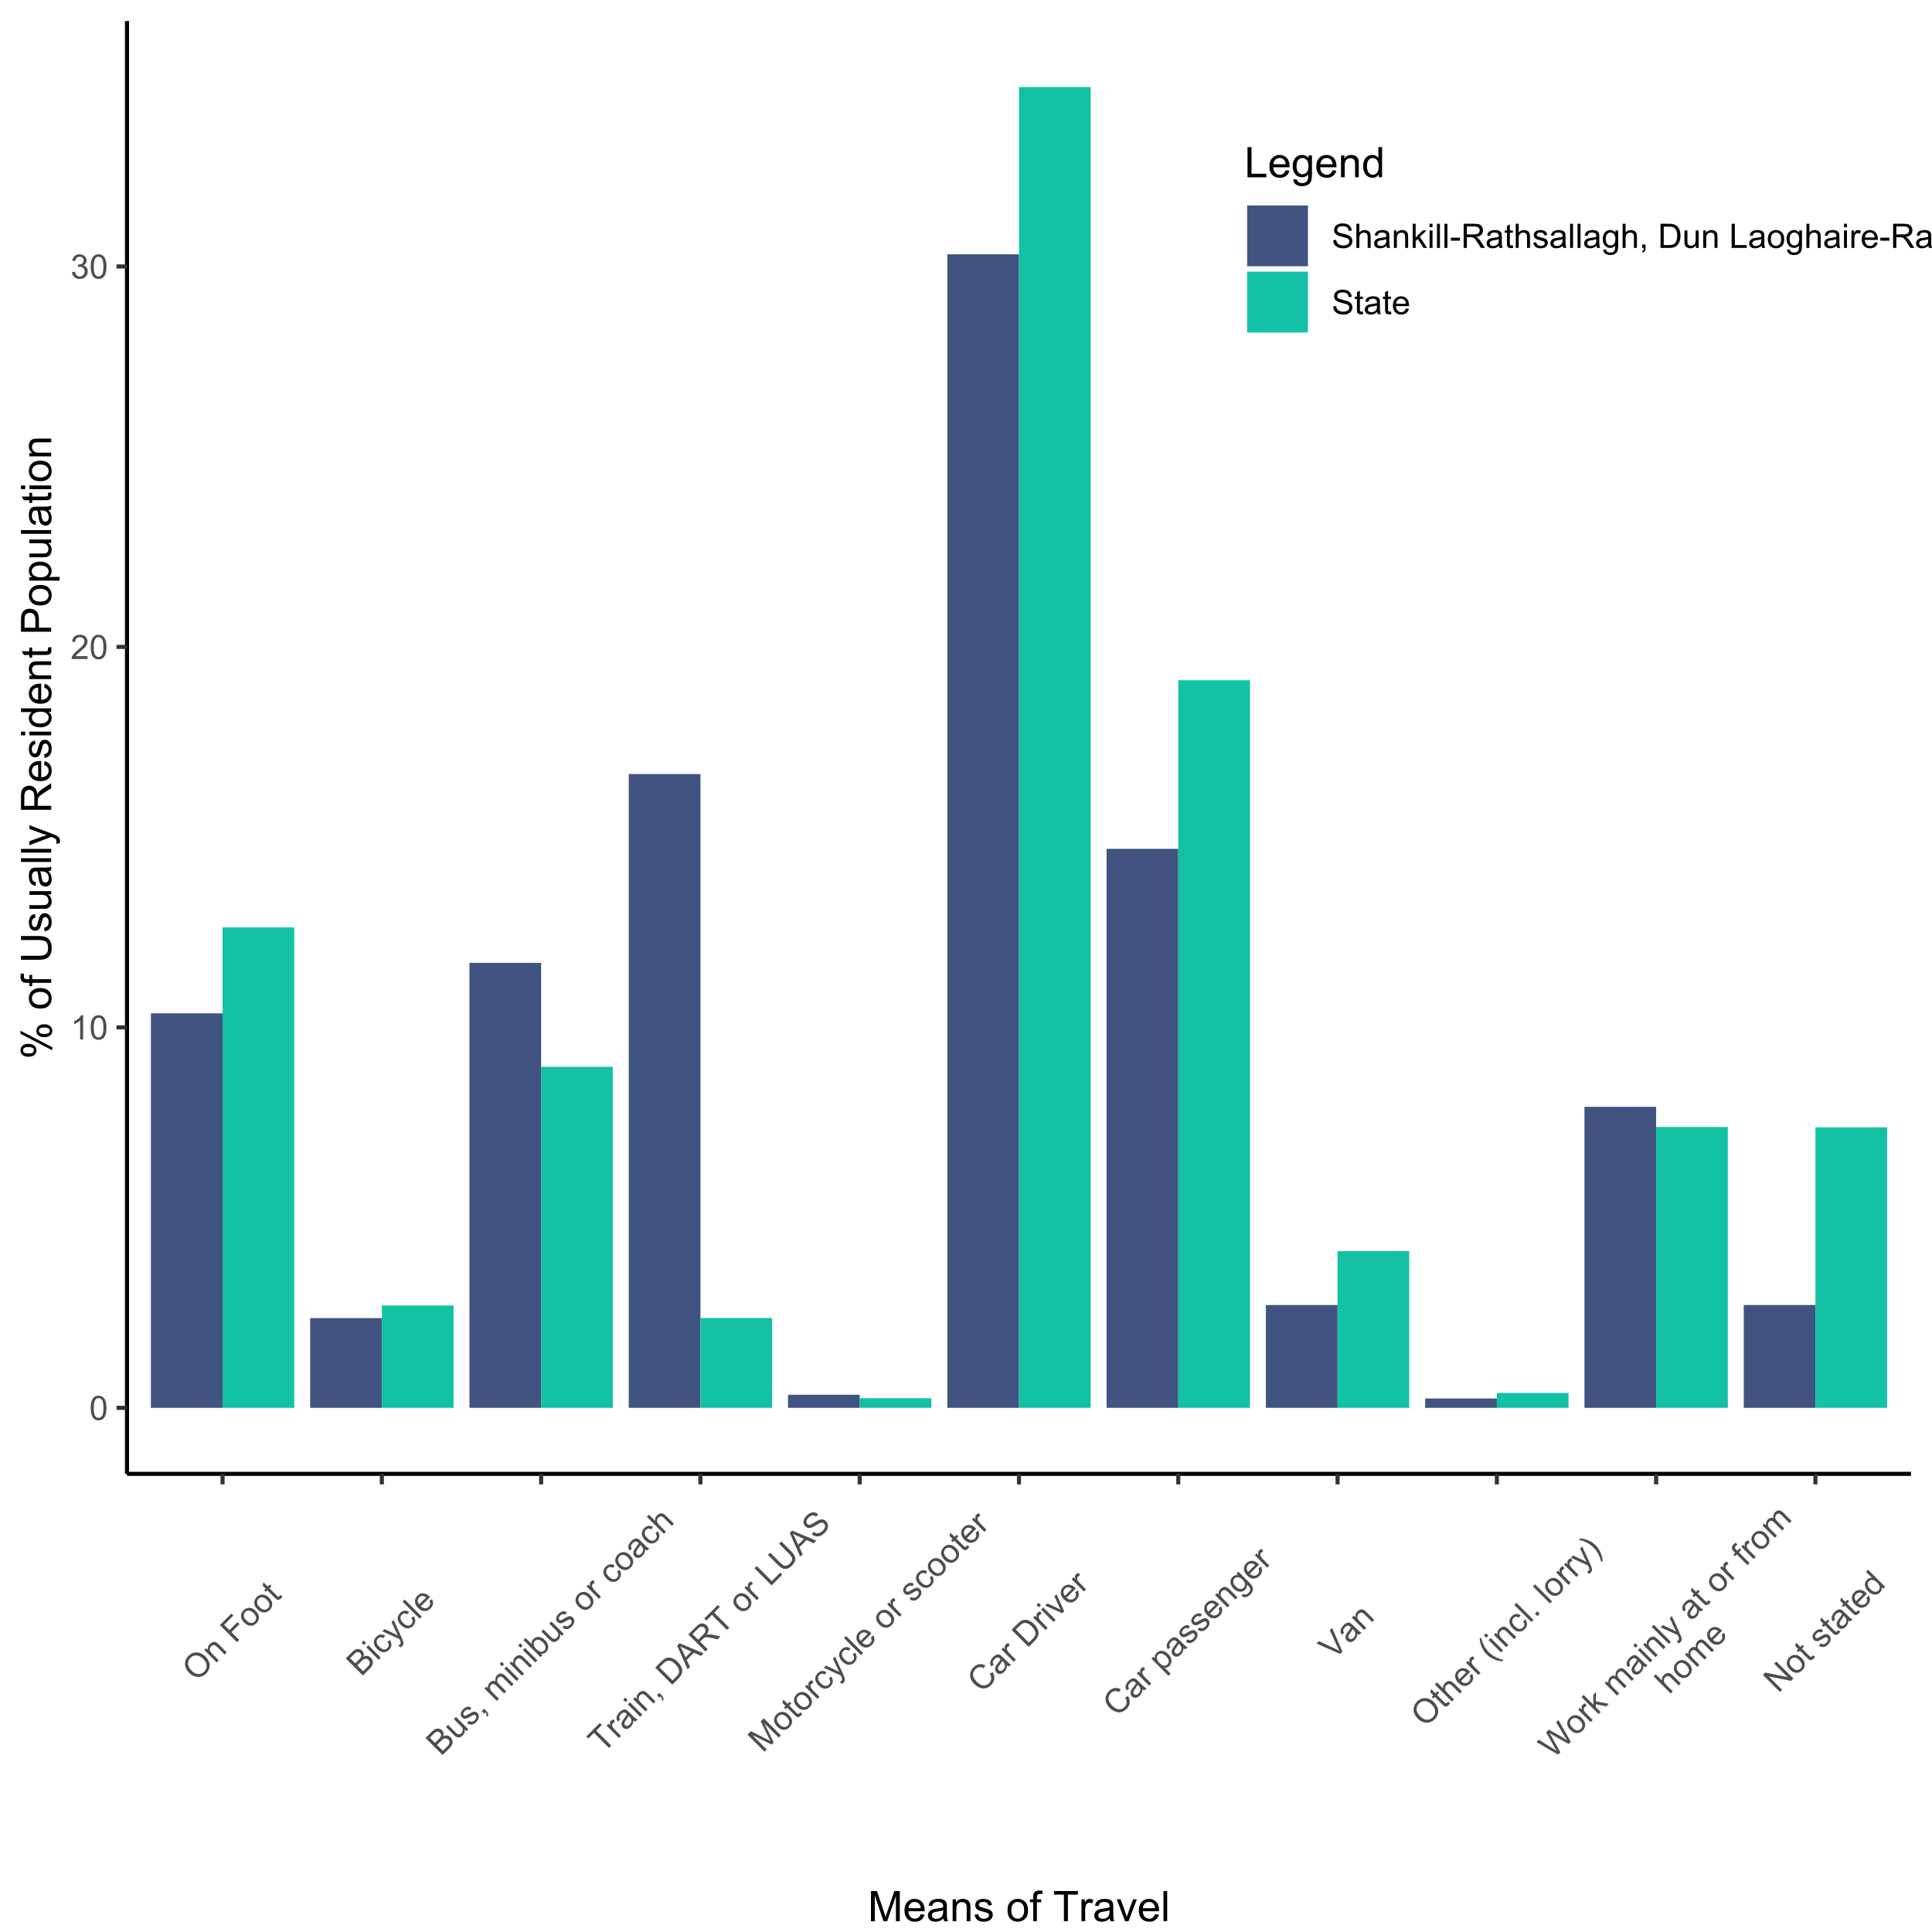 <?xml version="1.0" encoding="UTF-8"?>
<svg xmlns="http://www.w3.org/2000/svg" xmlns:xlink="http://www.w3.org/1999/xlink" width="504pt" height="504pt" viewBox="0 0 504 504" version="1.1">
<defs>
<g>
<symbol overflow="visible" id="glyph0-0">
<path style="stroke:none;" d="M 1.102 0 L 1.102 -5.5 L 5.5 -5.5 L 5.5 0 Z M 1.238 -0.137 L 5.363 -0.137 L 5.363 -5.363 L 1.238 -5.363 Z M 1.238 -0.137 "/>
</symbol>
<symbol overflow="visible" id="glyph0-1">
<path style="stroke:none;" d="M 0.367 -3.105 C 0.363 -3.848 0.438 -4.445 0.594 -4.902 C 0.742 -5.355 0.973 -5.707 1.277 -5.953 C 1.578 -6.199 1.957 -6.32 2.418 -6.324 C 2.754 -6.32 3.051 -6.254 3.309 -6.121 C 3.562 -5.984 3.773 -5.789 3.938 -5.531 C 4.102 -5.273 4.23 -4.961 4.328 -4.594 C 4.422 -4.227 4.469 -3.73 4.473 -3.105 C 4.469 -2.367 4.395 -1.77 4.242 -1.316 C 4.09 -0.859 3.863 -0.508 3.562 -0.262 C 3.258 -0.016 2.875 0.105 2.418 0.109 C 1.809 0.105 1.332 -0.109 0.988 -0.547 C 0.57 -1.066 0.363 -1.922 0.367 -3.105 Z M 1.16 -3.105 C 1.16 -2.07 1.281 -1.379 1.523 -1.039 C 1.766 -0.695 2.062 -0.527 2.418 -0.527 C 2.773 -0.527 3.074 -0.699 3.316 -1.043 C 3.559 -1.387 3.68 -2.074 3.68 -3.105 C 3.68 -4.145 3.559 -4.832 3.316 -5.172 C 3.074 -5.512 2.77 -5.684 2.41 -5.684 C 2.051 -5.684 1.77 -5.531 1.559 -5.234 C 1.293 -4.844 1.16 -4.137 1.16 -3.105 Z M 1.16 -3.105 "/>
</symbol>
<symbol overflow="visible" id="glyph0-2">
<path style="stroke:none;" d="M 3.277 0 L 2.504 0 L 2.504 -4.93 C 2.316 -4.75 2.074 -4.574 1.773 -4.395 C 1.469 -4.215 1.195 -4.082 0.957 -3.996 L 0.957 -4.742 C 1.387 -4.941 1.766 -5.188 2.09 -5.48 C 2.414 -5.77 2.645 -6.051 2.781 -6.324 L 3.277 -6.324 Z M 3.277 0 "/>
</symbol>
<symbol overflow="visible" id="glyph0-3">
<path style="stroke:none;" d="M 4.43 -0.742 L 4.43 0 L 0.266 0 C 0.258 -0.188 0.289 -0.367 0.355 -0.539 C 0.461 -0.82 0.629 -1.098 0.863 -1.375 C 1.094 -1.648 1.434 -1.965 1.879 -2.328 C 2.562 -2.887 3.023 -3.332 3.266 -3.664 C 3.5 -3.988 3.621 -4.301 3.625 -4.594 C 3.621 -4.898 3.512 -5.156 3.297 -5.367 C 3.074 -5.578 2.789 -5.684 2.441 -5.684 C 2.066 -5.684 1.77 -5.57 1.547 -5.348 C 1.32 -5.125 1.207 -4.816 1.207 -4.422 L 0.414 -4.504 C 0.465 -5.094 0.668 -5.543 1.027 -5.855 C 1.379 -6.164 1.855 -6.32 2.457 -6.324 C 3.059 -6.32 3.539 -6.152 3.891 -5.82 C 4.242 -5.484 4.418 -5.07 4.422 -4.578 C 4.418 -4.32 4.367 -4.074 4.266 -3.832 C 4.164 -3.59 3.992 -3.332 3.754 -3.062 C 3.512 -2.793 3.113 -2.426 2.562 -1.957 C 2.094 -1.566 1.797 -1.301 1.664 -1.16 C 1.531 -1.02 1.422 -0.879 1.34 -0.742 Z M 4.43 -0.742 "/>
</symbol>
<symbol overflow="visible" id="glyph0-4">
<path style="stroke:none;" d="M 0.371 -1.664 L 1.145 -1.766 C 1.23 -1.324 1.383 -1.008 1.598 -0.816 C 1.809 -0.621 2.066 -0.527 2.375 -0.527 C 2.734 -0.527 3.043 -0.652 3.297 -0.906 C 3.547 -1.156 3.672 -1.469 3.676 -1.844 C 3.672 -2.195 3.555 -2.488 3.324 -2.719 C 3.09 -2.949 2.797 -3.062 2.441 -3.066 C 2.293 -3.062 2.109 -3.035 1.895 -2.98 L 1.98 -3.66 C 2.031 -3.652 2.07 -3.648 2.105 -3.652 C 2.434 -3.648 2.73 -3.734 2.996 -3.91 C 3.254 -4.078 3.387 -4.344 3.391 -4.703 C 3.387 -4.984 3.289 -5.219 3.102 -5.406 C 2.906 -5.59 2.66 -5.684 2.359 -5.688 C 2.055 -5.684 1.805 -5.59 1.605 -5.402 C 1.402 -5.215 1.273 -4.93 1.219 -4.555 L 0.445 -4.691 C 0.539 -5.207 0.754 -5.609 1.09 -5.895 C 1.426 -6.18 1.844 -6.32 2.344 -6.324 C 2.688 -6.32 3.004 -6.246 3.293 -6.102 C 3.582 -5.953 3.801 -5.754 3.953 -5.5 C 4.105 -5.242 4.184 -4.973 4.184 -4.688 C 4.184 -4.414 4.109 -4.164 3.965 -3.945 C 3.816 -3.719 3.602 -3.543 3.316 -3.41 C 3.688 -3.324 3.977 -3.145 4.184 -2.875 C 4.391 -2.602 4.492 -2.262 4.496 -1.859 C 4.492 -1.305 4.293 -0.84 3.895 -0.461 C 3.492 -0.078 2.984 0.109 2.371 0.113 C 1.816 0.109 1.355 -0.051 0.992 -0.379 C 0.625 -0.707 0.418 -1.137 0.371 -1.664 Z M 0.371 -1.664 "/>
</symbol>
<symbol overflow="visible" id="glyph0-5">
<path style="stroke:none;" d="M 0.395 -2.023 L 1.18 -2.094 C 1.215 -1.773 1.305 -1.516 1.441 -1.316 C 1.574 -1.113 1.785 -0.949 2.074 -0.828 C 2.359 -0.699 2.68 -0.637 3.043 -0.641 C 3.355 -0.637 3.637 -0.684 3.883 -0.781 C 4.125 -0.875 4.305 -1.008 4.426 -1.172 C 4.543 -1.336 4.605 -1.516 4.605 -1.711 C 4.605 -1.906 4.547 -2.078 4.434 -2.227 C 4.316 -2.375 4.129 -2.5 3.867 -2.602 C 3.695 -2.664 3.32 -2.766 2.746 -2.906 C 2.164 -3.047 1.758 -3.176 1.531 -3.301 C 1.227 -3.453 1.004 -3.648 0.855 -3.887 C 0.707 -4.117 0.633 -4.379 0.637 -4.672 C 0.633 -4.984 0.723 -5.281 0.906 -5.562 C 1.082 -5.836 1.344 -6.047 1.695 -6.191 C 2.039 -6.332 2.426 -6.402 2.852 -6.406 C 3.316 -6.402 3.73 -6.328 4.09 -6.18 C 4.445 -6.027 4.719 -5.805 4.91 -5.516 C 5.102 -5.219 5.203 -4.891 5.219 -4.523 L 4.422 -4.465 C 4.375 -4.863 4.23 -5.164 3.984 -5.367 C 3.734 -5.57 3.367 -5.672 2.887 -5.672 C 2.383 -5.672 2.016 -5.578 1.785 -5.395 C 1.555 -5.207 1.441 -4.984 1.441 -4.727 C 1.441 -4.496 1.52 -4.309 1.684 -4.168 C 1.84 -4.02 2.262 -3.871 2.941 -3.719 C 3.617 -3.562 4.082 -3.43 4.336 -3.316 C 4.703 -3.145 4.973 -2.93 5.148 -2.672 C 5.32 -2.414 5.406 -2.113 5.41 -1.777 C 5.406 -1.441 5.312 -1.129 5.121 -0.832 C 4.93 -0.535 4.652 -0.301 4.293 -0.137 C 3.93 0.027 3.527 0.105 3.082 0.109 C 2.512 0.105 2.031 0.023 1.648 -0.141 C 1.258 -0.305 0.957 -0.555 0.742 -0.891 C 0.52 -1.223 0.402 -1.598 0.395 -2.023 Z M 0.395 -2.023 "/>
</symbol>
<symbol overflow="visible" id="glyph0-6">
<path style="stroke:none;" d="M 0.578 0 L 0.578 -6.301 L 1.352 -6.301 L 1.352 -4.039 C 1.711 -4.453 2.168 -4.664 2.719 -4.668 C 3.055 -4.664 3.348 -4.598 3.602 -4.465 C 3.848 -4.332 4.027 -4.148 4.137 -3.914 C 4.242 -3.68 4.293 -3.336 4.297 -2.891 L 4.297 0 L 3.523 0 L 3.523 -2.891 C 3.52 -3.273 3.438 -3.555 3.27 -3.734 C 3.102 -3.906 2.863 -3.996 2.562 -4 C 2.328 -3.996 2.113 -3.938 1.914 -3.82 C 1.711 -3.703 1.566 -3.543 1.48 -3.34 C 1.391 -3.137 1.348 -2.855 1.352 -2.496 L 1.352 0 Z M 0.578 0 "/>
</symbol>
<symbol overflow="visible" id="glyph0-7">
<path style="stroke:none;" d="M 3.559 -0.562 C 3.27 -0.32 2.996 -0.148 2.73 -0.047 C 2.465 0.051 2.18 0.098 1.879 0.102 C 1.375 0.098 0.988 -0.02 0.719 -0.266 C 0.449 -0.508 0.316 -0.82 0.316 -1.203 C 0.316 -1.422 0.367 -1.629 0.469 -1.816 C 0.57 -2 0.703 -2.148 0.871 -2.262 C 1.031 -2.371 1.215 -2.453 1.426 -2.516 C 1.574 -2.551 1.805 -2.59 2.113 -2.629 C 2.734 -2.703 3.195 -2.793 3.492 -2.895 C 3.492 -3 3.492 -3.066 3.496 -3.098 C 3.492 -3.41 3.418 -3.633 3.277 -3.766 C 3.074 -3.938 2.781 -4.023 2.398 -4.027 C 2.031 -4.023 1.762 -3.961 1.59 -3.836 C 1.414 -3.707 1.289 -3.48 1.207 -3.16 L 0.453 -3.262 C 0.516 -3.582 0.629 -3.844 0.789 -4.043 C 0.945 -4.242 1.172 -4.395 1.473 -4.504 C 1.77 -4.609 2.117 -4.664 2.508 -4.668 C 2.898 -4.664 3.215 -4.617 3.457 -4.527 C 3.699 -4.434 3.879 -4.32 3.996 -4.184 C 4.109 -4.043 4.188 -3.867 4.238 -3.656 C 4.258 -3.523 4.27 -3.285 4.273 -2.945 L 4.273 -1.914 C 4.27 -1.191 4.289 -0.734 4.324 -0.547 C 4.355 -0.352 4.418 -0.172 4.52 0 L 3.711 0 C 3.629 -0.16 3.578 -0.348 3.559 -0.562 Z M 3.492 -2.289 C 3.211 -2.172 2.789 -2.074 2.23 -2 C 1.91 -1.949 1.684 -1.898 1.555 -1.844 C 1.422 -1.785 1.32 -1.699 1.25 -1.59 C 1.176 -1.477 1.141 -1.355 1.145 -1.227 C 1.141 -1.016 1.219 -0.844 1.379 -0.707 C 1.531 -0.57 1.762 -0.504 2.062 -0.504 C 2.359 -0.504 2.621 -0.566 2.855 -0.699 C 3.086 -0.824 3.258 -1.004 3.367 -1.234 C 3.449 -1.406 3.492 -1.664 3.492 -2.008 Z M 3.492 -2.289 "/>
</symbol>
<symbol overflow="visible" id="glyph0-8">
<path style="stroke:none;" d="M 0.578 0 L 0.578 -4.562 L 1.277 -4.562 L 1.277 -3.914 C 1.609 -4.414 2.09 -4.664 2.727 -4.668 C 3 -4.664 3.254 -4.613 3.484 -4.52 C 3.715 -4.418 3.887 -4.289 4.004 -4.129 C 4.113 -3.969 4.195 -3.777 4.246 -3.559 C 4.273 -3.41 4.289 -3.16 4.289 -2.805 L 4.289 0 L 3.516 0 L 3.516 -2.777 C 3.516 -3.09 3.484 -3.324 3.426 -3.484 C 3.363 -3.637 3.258 -3.762 3.105 -3.855 C 2.949 -3.949 2.77 -3.996 2.566 -3.996 C 2.234 -3.996 1.949 -3.891 1.711 -3.68 C 1.469 -3.469 1.348 -3.07 1.352 -2.492 L 1.352 0 Z M 0.578 0 "/>
</symbol>
<symbol overflow="visible" id="glyph0-9">
<path style="stroke:none;" d="M 0.586 0 L 0.586 -6.301 L 1.359 -6.301 L 1.359 -2.707 L 3.188 -4.562 L 4.188 -4.562 L 2.445 -2.871 L 4.367 0 L 3.41 0 L 1.902 -2.332 L 1.359 -1.809 L 1.359 0 Z M 0.586 0 "/>
</symbol>
<symbol overflow="visible" id="glyph0-10">
<path style="stroke:none;" d="M 0.586 -5.41 L 0.586 -6.301 L 1.359 -6.301 L 1.359 -5.41 Z M 0.586 0 L 0.586 -4.562 L 1.359 -4.562 L 1.359 0 Z M 0.586 0 "/>
</symbol>
<symbol overflow="visible" id="glyph0-11">
<path style="stroke:none;" d="M 0.562 0 L 0.562 -6.301 L 1.336 -6.301 L 1.336 0 Z M 0.562 0 "/>
</symbol>
<symbol overflow="visible" id="glyph0-12">
<path style="stroke:none;" d="M 0.281 -1.891 L 0.281 -2.668 L 2.656 -2.668 L 2.656 -1.891 Z M 0.281 -1.891 "/>
</symbol>
<symbol overflow="visible" id="glyph0-13">
<path style="stroke:none;" d="M 0.691 0 L 0.691 -6.301 L 3.484 -6.301 C 4.043 -6.297 4.469 -6.242 4.766 -6.129 C 5.055 -6.016 5.289 -5.816 5.465 -5.531 C 5.637 -5.242 5.723 -4.926 5.727 -4.582 C 5.723 -4.133 5.578 -3.754 5.293 -3.449 C 5 -3.141 4.555 -2.945 3.953 -2.867 C 4.172 -2.758 4.34 -2.652 4.457 -2.551 C 4.695 -2.324 4.926 -2.047 5.148 -1.715 L 6.242 0 L 5.195 0 L 4.359 -1.312 C 4.117 -1.688 3.914 -1.977 3.758 -2.18 C 3.598 -2.379 3.457 -2.516 3.336 -2.598 C 3.207 -2.676 3.082 -2.734 2.957 -2.766 C 2.859 -2.785 2.703 -2.793 2.492 -2.797 L 1.527 -2.797 L 1.527 0 Z M 1.527 -3.52 L 3.316 -3.52 C 3.699 -3.516 3.996 -3.555 4.211 -3.637 C 4.422 -3.711 4.586 -3.836 4.699 -4.012 C 4.809 -4.184 4.863 -4.375 4.867 -4.582 C 4.863 -4.879 4.754 -5.121 4.543 -5.312 C 4.324 -5.504 3.984 -5.602 3.52 -5.602 L 1.527 -5.602 Z M 1.527 -3.52 "/>
</symbol>
<symbol overflow="visible" id="glyph0-14">
<path style="stroke:none;" d="M 2.27 -0.691 L 2.379 -0.008 C 2.16 0.039 1.965 0.059 1.797 0.059 C 1.512 0.059 1.293 0.016 1.141 -0.074 C 0.984 -0.16 0.875 -0.277 0.816 -0.422 C 0.75 -0.566 0.719 -0.871 0.723 -1.336 L 0.723 -3.961 L 0.156 -3.961 L 0.156 -4.562 L 0.723 -4.562 L 0.723 -5.695 L 1.492 -6.156 L 1.492 -4.562 L 2.27 -4.562 L 2.27 -3.961 L 1.492 -3.961 L 1.492 -1.293 C 1.488 -1.07 1.5 -0.93 1.531 -0.867 C 1.555 -0.805 1.602 -0.754 1.664 -0.715 C 1.727 -0.676 1.812 -0.656 1.93 -0.66 C 2.012 -0.656 2.125 -0.668 2.27 -0.691 Z M 2.27 -0.691 "/>
</symbol>
<symbol overflow="visible" id="glyph0-15">
<path style="stroke:none;" d="M 0.27 -1.363 L 1.035 -1.484 C 1.078 -1.172 1.199 -0.938 1.395 -0.777 C 1.59 -0.609 1.863 -0.527 2.219 -0.531 C 2.57 -0.527 2.832 -0.602 3.008 -0.75 C 3.176 -0.895 3.262 -1.062 3.266 -1.258 C 3.262 -1.43 3.188 -1.566 3.039 -1.672 C 2.93 -1.734 2.664 -1.824 2.246 -1.934 C 1.676 -2.074 1.285 -2.195 1.066 -2.305 C 0.848 -2.406 0.68 -2.551 0.566 -2.738 C 0.453 -2.918 0.398 -3.125 0.398 -3.352 C 0.398 -3.555 0.445 -3.742 0.539 -3.914 C 0.633 -4.086 0.758 -4.23 0.918 -4.348 C 1.039 -4.434 1.203 -4.508 1.41 -4.574 C 1.617 -4.633 1.84 -4.664 2.078 -4.668 C 2.434 -4.664 2.75 -4.613 3.023 -4.512 C 3.293 -4.406 3.492 -4.266 3.621 -4.09 C 3.75 -3.914 3.84 -3.68 3.891 -3.387 L 3.133 -3.281 C 3.098 -3.516 2.996 -3.699 2.832 -3.832 C 2.664 -3.965 2.434 -4.031 2.137 -4.031 C 1.777 -4.031 1.523 -3.973 1.375 -3.855 C 1.223 -3.738 1.148 -3.598 1.148 -3.441 C 1.148 -3.34 1.18 -3.25 1.242 -3.172 C 1.305 -3.086 1.402 -3.02 1.539 -2.965 C 1.613 -2.934 1.84 -2.867 2.223 -2.766 C 2.766 -2.617 3.148 -2.496 3.367 -2.406 C 3.582 -2.312 3.75 -2.176 3.875 -2 C 3.996 -1.82 4.059 -1.602 4.062 -1.34 C 4.059 -1.078 3.984 -0.836 3.836 -0.609 C 3.684 -0.383 3.465 -0.207 3.184 -0.082 C 2.895 0.039 2.574 0.098 2.223 0.102 C 1.625 0.098 1.172 -0.02 0.863 -0.266 C 0.551 -0.508 0.355 -0.875 0.27 -1.363 Z M 0.27 -1.363 "/>
</symbol>
<symbol overflow="visible" id="glyph0-16">
<path style="stroke:none;" d="M 0.438 0.379 L 1.191 0.488 C 1.219 0.719 1.309 0.891 1.453 0.996 C 1.645 1.137 1.906 1.207 2.238 1.211 C 2.598 1.207 2.871 1.137 3.066 0.996 C 3.258 0.852 3.391 0.648 3.465 0.395 C 3.5 0.234 3.52 -0.094 3.52 -0.598 C 3.18 -0.199 2.758 0 2.258 0 C 1.625 0 1.141 -0.227 0.801 -0.68 C 0.453 -1.133 0.281 -1.676 0.285 -2.309 C 0.281 -2.742 0.359 -3.141 0.52 -3.512 C 0.676 -3.879 0.906 -4.164 1.207 -4.367 C 1.504 -4.562 1.855 -4.664 2.262 -4.668 C 2.797 -4.664 3.238 -4.445 3.594 -4.012 L 3.594 -4.562 L 4.305 -4.562 L 4.305 -0.617 C 4.301 0.094 4.227 0.594 4.086 0.891 C 3.938 1.188 3.711 1.422 3.398 1.594 C 3.086 1.766 2.699 1.852 2.242 1.852 C 1.695 1.852 1.254 1.727 0.922 1.484 C 0.586 1.234 0.426 0.867 0.438 0.379 Z M 1.078 -2.363 C 1.078 -1.762 1.195 -1.324 1.434 -1.051 C 1.672 -0.773 1.969 -0.637 2.328 -0.641 C 2.68 -0.637 2.98 -0.773 3.223 -1.051 C 3.461 -1.32 3.578 -1.75 3.582 -2.336 C 3.578 -2.895 3.457 -3.316 3.211 -3.602 C 2.961 -3.883 2.66 -4.023 2.316 -4.027 C 1.969 -4.023 1.676 -3.883 1.438 -3.605 C 1.195 -3.324 1.078 -2.91 1.078 -2.363 Z M 1.078 -2.363 "/>
</symbol>
<symbol overflow="visible" id="glyph0-17">
<path style="stroke:none;" d="M 0.781 0 L 0.781 -0.883 L 1.664 -0.883 L 1.664 0 C 1.664 0.32 1.605 0.578 1.492 0.781 C 1.375 0.977 1.191 1.133 0.945 1.246 L 0.73 0.914 C 0.891 0.844 1.012 0.738 1.09 0.598 C 1.168 0.457 1.211 0.258 1.219 0 Z M 0.781 0 "/>
</symbol>
<symbol overflow="visible" id="glyph0-18">
<path style="stroke:none;" d=""/>
</symbol>
<symbol overflow="visible" id="glyph0-19">
<path style="stroke:none;" d="M 0.68 0 L 0.68 -6.301 L 2.848 -6.301 C 3.336 -6.297 3.707 -6.27 3.969 -6.211 C 4.328 -6.125 4.637 -5.973 4.895 -5.758 C 5.223 -5.473 5.473 -5.113 5.637 -4.68 C 5.801 -4.242 5.883 -3.742 5.887 -3.184 C 5.883 -2.699 5.828 -2.277 5.719 -1.91 C 5.605 -1.543 5.461 -1.238 5.289 -0.996 C 5.113 -0.754 4.922 -0.562 4.715 -0.422 C 4.508 -0.281 4.258 -0.176 3.965 -0.105 C 3.668 -0.035 3.332 0 2.953 0 Z M 1.512 -0.742 L 2.859 -0.742 C 3.273 -0.738 3.598 -0.777 3.832 -0.859 C 4.066 -0.934 4.254 -1.043 4.398 -1.188 C 4.594 -1.383 4.746 -1.648 4.859 -1.984 C 4.969 -2.316 5.027 -2.719 5.027 -3.195 C 5.027 -3.852 4.918 -4.359 4.703 -4.715 C 4.484 -5.066 4.223 -5.305 3.914 -5.426 C 3.688 -5.512 3.328 -5.555 2.836 -5.555 L 1.512 -5.555 Z M 1.512 -0.742 "/>
</symbol>
<symbol overflow="visible" id="glyph0-20">
<path style="stroke:none;" d="M 3.57 0 L 3.57 -0.672 C 3.211 -0.156 2.73 0.098 2.121 0.102 C 1.852 0.098 1.598 0.051 1.367 -0.051 C 1.133 -0.152 0.961 -0.281 0.848 -0.441 C 0.734 -0.594 0.656 -0.785 0.609 -1.016 C 0.578 -1.164 0.562 -1.406 0.562 -1.734 L 0.562 -4.562 L 1.336 -4.562 L 1.336 -2.031 C 1.336 -1.625 1.352 -1.352 1.383 -1.215 C 1.43 -1.008 1.531 -0.848 1.691 -0.734 C 1.848 -0.617 2.043 -0.562 2.277 -0.562 C 2.508 -0.562 2.727 -0.621 2.93 -0.738 C 3.133 -0.855 3.273 -1.016 3.359 -1.227 C 3.441 -1.43 3.484 -1.727 3.488 -2.117 L 3.488 -4.562 L 4.262 -4.562 L 4.262 0 Z M 3.57 0 "/>
</symbol>
<symbol overflow="visible" id="glyph0-21">
<path style="stroke:none;" d="M 0.645 0 L 0.645 -6.301 L 1.477 -6.301 L 1.477 -0.742 L 4.582 -0.742 L 4.582 0 Z M 0.645 0 "/>
</symbol>
<symbol overflow="visible" id="glyph0-22">
<path style="stroke:none;" d="M 0.293 -2.281 C 0.293 -3.125 0.527 -3.754 0.996 -4.16 C 1.387 -4.496 1.863 -4.664 2.434 -4.668 C 3.059 -4.664 3.57 -4.457 3.969 -4.051 C 4.363 -3.637 4.562 -3.07 4.566 -2.348 C 4.562 -1.758 4.477 -1.297 4.301 -0.961 C 4.125 -0.625 3.867 -0.363 3.535 -0.176 C 3.195 0.008 2.828 0.098 2.434 0.102 C 1.789 0.098 1.273 -0.102 0.883 -0.512 C 0.488 -0.918 0.293 -1.508 0.293 -2.281 Z M 1.086 -2.281 C 1.082 -1.695 1.211 -1.258 1.469 -0.969 C 1.723 -0.672 2.043 -0.527 2.434 -0.531 C 2.812 -0.527 3.133 -0.672 3.391 -0.969 C 3.645 -1.258 3.773 -1.707 3.773 -2.309 C 3.773 -2.871 3.645 -3.297 3.387 -3.59 C 3.129 -3.879 2.809 -4.023 2.434 -4.027 C 2.043 -4.023 1.723 -3.879 1.469 -3.594 C 1.211 -3.301 1.082 -2.863 1.086 -2.281 Z M 1.086 -2.281 "/>
</symbol>
<symbol overflow="visible" id="glyph0-23">
<path style="stroke:none;" d="M 0.57 0 L 0.57 -4.562 L 1.266 -4.562 L 1.266 -3.871 C 1.445 -4.191 1.609 -4.406 1.758 -4.512 C 1.906 -4.613 2.07 -4.664 2.258 -4.668 C 2.516 -4.664 2.781 -4.582 3.051 -4.418 L 2.785 -3.699 C 2.59 -3.809 2.402 -3.867 2.219 -3.867 C 2.047 -3.867 1.895 -3.816 1.762 -3.715 C 1.625 -3.613 1.527 -3.473 1.473 -3.293 C 1.383 -3.016 1.34 -2.715 1.344 -2.391 L 1.344 0 Z M 0.57 0 "/>
</symbol>
<symbol overflow="visible" id="glyph0-24">
<path style="stroke:none;" d="M 3.703 -1.469 L 4.504 -1.371 C 4.375 -0.902 4.141 -0.539 3.801 -0.285 C 3.461 -0.027 3.027 0.098 2.496 0.102 C 1.828 0.098 1.297 -0.102 0.906 -0.512 C 0.512 -0.918 0.316 -1.496 0.32 -2.242 C 0.316 -3.008 0.516 -3.605 0.914 -4.031 C 1.309 -4.453 1.82 -4.664 2.453 -4.668 C 3.059 -4.664 3.555 -4.457 3.945 -4.043 C 4.328 -3.629 4.523 -3.043 4.527 -2.289 C 4.523 -2.242 4.523 -2.176 4.523 -2.086 L 1.121 -2.086 C 1.145 -1.582 1.289 -1.195 1.547 -0.93 C 1.801 -0.66 2.117 -0.527 2.5 -0.531 C 2.781 -0.527 3.023 -0.602 3.227 -0.754 C 3.426 -0.902 3.586 -1.141 3.703 -1.469 Z M 1.164 -2.719 L 3.711 -2.719 C 3.672 -3.102 3.578 -3.387 3.422 -3.582 C 3.172 -3.879 2.852 -4.031 2.461 -4.031 C 2.105 -4.031 1.805 -3.91 1.566 -3.672 C 1.32 -3.434 1.188 -3.117 1.164 -2.719 Z M 1.164 -2.719 "/>
</symbol>
<symbol overflow="visible" id="glyph0-25">
<path style="stroke:none;" d="M 3.539 0 L 3.539 -0.574 C 3.25 -0.125 2.824 0.098 2.266 0.102 C 1.898 0.098 1.562 0 1.262 -0.199 C 0.953 -0.398 0.719 -0.676 0.551 -1.039 C 0.383 -1.395 0.297 -1.809 0.301 -2.277 C 0.297 -2.73 0.375 -3.145 0.527 -3.516 C 0.68 -3.887 0.906 -4.172 1.211 -4.371 C 1.512 -4.566 1.852 -4.664 2.23 -4.668 C 2.5 -4.664 2.746 -4.605 2.965 -4.492 C 3.18 -4.375 3.352 -4.223 3.488 -4.039 L 3.488 -6.301 L 4.258 -6.301 L 4.258 0 Z M 1.094 -2.277 C 1.09 -1.691 1.215 -1.254 1.465 -0.965 C 1.711 -0.672 2 -0.527 2.336 -0.531 C 2.672 -0.527 2.961 -0.664 3.199 -0.945 C 3.434 -1.219 3.551 -1.641 3.555 -2.211 C 3.551 -2.832 3.43 -3.293 3.191 -3.586 C 2.949 -3.879 2.652 -4.023 2.305 -4.027 C 1.957 -4.023 1.672 -3.883 1.441 -3.605 C 1.207 -3.32 1.09 -2.879 1.094 -2.277 Z M 1.094 -2.277 "/>
</symbol>
<symbol overflow="visible" id="glyph0-26">
<path style="stroke:none;" d="M 1.422 0 L 0.027 -4.562 L 0.824 -4.562 L 1.551 -1.93 L 1.82 -0.949 C 1.832 -0.996 1.91 -1.309 2.059 -1.891 L 2.785 -4.562 L 3.578 -4.562 L 4.262 -1.918 L 4.492 -1.043 L 4.754 -1.926 L 5.535 -4.562 L 6.285 -4.562 L 4.859 0 L 4.055 0 L 3.332 -2.734 L 3.152 -3.512 L 2.23 0 Z M 1.422 0 "/>
</symbol>
<symbol overflow="visible" id="glyph1-0">
<path style="stroke:none;" d="M 0.777 -0.777 L -3.109 -4.668 L 0 -7.777 L 3.891 -3.891 Z M 0.777 -0.973 L 3.695 -3.891 L 0 -7.582 L -2.918 -4.668 Z M 0.777 -0.973 "/>
</symbol>
<symbol overflow="visible" id="glyph1-1">
<path style="stroke:none;" d="M -1.867 -2.469 C -2.605 -3.203 -2.984 -3.98 -3.008 -4.801 C -3.027 -5.613 -2.727 -6.336 -2.098 -6.969 C -1.688 -7.375 -1.219 -7.648 -0.691 -7.781 C -0.168 -7.914 0.355 -7.891 0.883 -7.715 C 1.406 -7.535 1.891 -7.223 2.34 -6.781 C 2.785 -6.328 3.098 -5.836 3.277 -5.297 C 3.449 -4.758 3.461 -4.227 3.312 -3.711 C 3.156 -3.188 2.891 -2.738 2.508 -2.355 C 2.086 -1.934 1.609 -1.66 1.078 -1.535 C 0.547 -1.406 0.023 -1.43 -0.5 -1.613 C -1.016 -1.789 -1.473 -2.074 -1.867 -2.469 Z M -1.25 -3.07 C -0.711 -2.531 -0.148 -2.25 0.449 -2.23 C 1.047 -2.211 1.562 -2.418 2 -2.855 C 2.438 -3.293 2.648 -3.816 2.625 -4.418 C 2.602 -5.016 2.301 -5.602 1.73 -6.176 C 1.363 -6.539 0.984 -6.793 0.594 -6.941 C 0.199 -7.086 -0.184 -7.117 -0.57 -7.031 C -0.953 -6.945 -1.293 -6.754 -1.59 -6.461 C -2.004 -6.043 -2.219 -5.539 -2.234 -4.953 C -2.246 -4.363 -1.918 -3.738 -1.25 -3.07 Z M -1.25 -3.07 "/>
</symbol>
<symbol overflow="visible" id="glyph1-2">
<path style="stroke:none;" d="M 0.41 -0.41 L -2.816 -3.637 L -2.324 -4.129 L -1.867 -3.672 C -1.98 -4.262 -1.816 -4.781 -1.371 -5.23 C -1.176 -5.422 -0.961 -5.566 -0.727 -5.66 C -0.492 -5.754 -0.277 -5.781 -0.086 -5.75 C 0.105 -5.715 0.293 -5.641 0.484 -5.52 C 0.605 -5.434 0.793 -5.266 1.047 -5.016 L 3.031 -3.031 L 2.484 -2.484 L 0.523 -4.449 C 0.297 -4.668 0.113 -4.812 -0.039 -4.883 C -0.191 -4.945 -0.355 -4.961 -0.531 -4.922 C -0.703 -4.879 -0.863 -4.785 -1.012 -4.641 C -1.242 -4.406 -1.367 -4.129 -1.391 -3.812 C -1.41 -3.496 -1.215 -3.133 -0.805 -2.719 L 0.957 -0.957 Z M 0.41 -0.41 "/>
</symbol>
<symbol overflow="visible" id="glyph1-3">
<path style="stroke:none;" d=""/>
</symbol>
<symbol overflow="visible" id="glyph1-4">
<path style="stroke:none;" d="M 0.512 -0.512 L -3.945 -4.965 L -0.938 -7.969 L -0.414 -7.445 L -2.828 -5.027 L -1.449 -3.648 L 0.641 -5.738 L 1.168 -5.215 L -0.922 -3.125 L 1.102 -1.102 Z M 0.512 -0.512 "/>
</symbol>
<symbol overflow="visible" id="glyph1-5">
<path style="stroke:none;" d="M -1.406 -1.82 C -2.004 -2.414 -2.277 -3.023 -2.234 -3.645 C -2.195 -4.16 -1.977 -4.617 -1.578 -5.02 C -1.133 -5.461 -0.625 -5.676 -0.055 -5.668 C 0.516 -5.656 1.055 -5.398 1.57 -4.891 C 1.984 -4.473 2.246 -4.082 2.363 -3.723 C 2.473 -3.355 2.477 -2.992 2.375 -2.625 C 2.266 -2.254 2.074 -1.926 1.793 -1.648 C 1.34 -1.191 0.828 -0.973 0.262 -0.984 C -0.305 -0.996 -0.859 -1.273 -1.406 -1.82 Z M -0.844 -2.383 C -0.43 -1.965 -0.031 -1.746 0.352 -1.723 C 0.738 -1.699 1.066 -1.824 1.344 -2.098 C 1.609 -2.367 1.734 -2.695 1.711 -3.082 C 1.684 -3.469 1.457 -3.875 1.035 -4.301 C 0.633 -4.699 0.242 -4.91 -0.141 -4.934 C -0.527 -4.957 -0.855 -4.832 -1.129 -4.566 C -1.398 -4.289 -1.523 -3.961 -1.5 -3.578 C -1.477 -3.191 -1.258 -2.793 -0.844 -2.383 Z M -0.844 -2.383 "/>
</symbol>
<symbol overflow="visible" id="glyph1-6">
<path style="stroke:none;" d="M 1.113 -2.094 L 1.676 -1.688 C 1.555 -1.5 1.434 -1.344 1.312 -1.227 C 1.113 -1.023 0.926 -0.902 0.758 -0.859 C 0.582 -0.809 0.422 -0.812 0.277 -0.875 C 0.129 -0.93 -0.105 -1.125 -0.434 -1.457 L -2.289 -3.312 L -2.691 -2.91 L -3.117 -3.336 L -2.715 -3.738 L -3.516 -4.535 L -3.301 -5.41 L -2.172 -4.281 L -1.621 -4.832 L -1.195 -4.406 L -1.746 -3.855 L 0.141 -1.969 C 0.297 -1.812 0.406 -1.719 0.469 -1.695 C 0.531 -1.668 0.598 -1.664 0.668 -1.684 C 0.738 -1.699 0.812 -1.75 0.895 -1.832 C 0.953 -1.891 1.027 -1.977 1.113 -2.094 Z M 1.113 -2.094 "/>
</symbol>
<symbol overflow="visible" id="glyph1-7">
<path style="stroke:none;" d="M 0.457 -0.457 L -4 -4.91 L -2.328 -6.582 C -1.984 -6.918 -1.668 -7.145 -1.371 -7.262 C -1.074 -7.375 -0.773 -7.398 -0.473 -7.332 C -0.168 -7.258 0.082 -7.121 0.289 -6.918 C 0.477 -6.727 0.605 -6.496 0.672 -6.227 C 0.734 -5.953 0.715 -5.66 0.609 -5.352 C 0.957 -5.539 1.297 -5.613 1.637 -5.566 C 1.969 -5.52 2.266 -5.367 2.527 -5.109 C 2.73 -4.898 2.883 -4.66 2.977 -4.395 C 3.066 -4.129 3.094 -3.883 3.062 -3.656 C 3.027 -3.43 2.938 -3.191 2.797 -2.945 C 2.648 -2.699 2.434 -2.434 2.152 -2.152 Z M -1.539 -3.629 L -0.574 -4.59 C -0.312 -4.848 -0.141 -5.055 -0.062 -5.203 C 0.043 -5.398 0.078 -5.586 0.051 -5.766 C 0.023 -5.945 -0.066 -6.113 -0.223 -6.27 C -0.371 -6.414 -0.535 -6.508 -0.719 -6.551 C -0.898 -6.59 -1.074 -6.562 -1.25 -6.477 C -1.422 -6.383 -1.672 -6.18 -1.992 -5.863 L -2.883 -4.973 Z M 0.52 -1.57 L 1.629 -2.68 C 1.816 -2.867 1.941 -3.008 2.008 -3.102 C 2.117 -3.258 2.191 -3.414 2.227 -3.562 C 2.258 -3.711 2.25 -3.867 2.203 -4.035 C 2.152 -4.203 2.055 -4.359 1.918 -4.5 C 1.746 -4.664 1.559 -4.766 1.355 -4.805 C 1.145 -4.844 0.941 -4.812 0.746 -4.711 C 0.543 -4.609 0.301 -4.414 0.02 -4.133 L -1.012 -3.102 Z M 0.52 -1.57 "/>
</symbol>
<symbol overflow="visible" id="glyph1-8">
<path style="stroke:none;" d="M -3.41 -4.238 L -4.039 -4.867 L -3.492 -5.414 L -2.863 -4.785 Z M 0.414 -0.414 L -2.812 -3.641 L -2.266 -4.188 L 0.961 -0.961 Z M 0.414 -0.414 "/>
</symbol>
<symbol overflow="visible" id="glyph1-9">
<path style="stroke:none;" d="M 1.332 -3.699 L 1.941 -4.164 C 2.25 -3.73 2.391 -3.289 2.359 -2.844 C 2.324 -2.391 2.133 -1.988 1.785 -1.637 C 1.34 -1.191 0.84 -0.98 0.285 -1.004 C -0.273 -1.02 -0.82 -1.301 -1.359 -1.844 C -1.703 -2.191 -1.949 -2.555 -2.098 -2.93 C -2.242 -3.305 -2.262 -3.676 -2.16 -4.047 C -2.055 -4.41 -1.863 -4.73 -1.586 -5.012 C -1.23 -5.359 -0.855 -5.559 -0.457 -5.605 C -0.059 -5.648 0.332 -5.539 0.723 -5.281 L 0.273 -4.668 C 0.004 -4.832 -0.246 -4.906 -0.484 -4.887 C -0.719 -4.867 -0.93 -4.766 -1.113 -4.586 C -1.387 -4.309 -1.512 -3.984 -1.488 -3.617 C -1.465 -3.242 -1.238 -2.844 -0.812 -2.422 C -0.375 -1.984 0.02 -1.754 0.383 -1.723 C 0.742 -1.691 1.059 -1.809 1.328 -2.082 C 1.539 -2.293 1.652 -2.539 1.668 -2.816 C 1.68 -3.09 1.566 -3.383 1.332 -3.699 Z M 1.332 -3.699 "/>
</symbol>
<symbol overflow="visible" id="glyph1-10">
<path style="stroke:none;" d="M 1.629 0.855 L 1.055 0.402 C 1.203 0.312 1.32 0.227 1.414 0.141 C 1.531 0.02 1.609 -0.098 1.645 -0.211 C 1.676 -0.324 1.68 -0.441 1.656 -0.562 C 1.633 -0.648 1.551 -0.84 1.414 -1.137 C 1.391 -1.176 1.363 -1.234 1.332 -1.32 L -3.125 -3.328 L -2.535 -3.918 L 0.004 -2.719 C 0.324 -2.57 0.652 -2.398 0.984 -2.207 C 0.797 -2.516 0.625 -2.836 0.473 -3.164 L -0.719 -5.738 L -0.172 -6.285 L 1.883 -1.773 C 2.102 -1.285 2.246 -0.938 2.309 -0.734 C 2.391 -0.453 2.41 -0.211 2.371 -0.004 C 2.328 0.203 2.219 0.391 2.047 0.57 C 1.938 0.672 1.801 0.77 1.629 0.855 Z M 1.629 0.855 "/>
</symbol>
<symbol overflow="visible" id="glyph1-11">
<path style="stroke:none;" d="M 0.398 -0.398 L -4.055 -4.852 L -3.508 -5.398 L 0.945 -0.945 Z M 0.398 -0.398 "/>
</symbol>
<symbol overflow="visible" id="glyph1-12">
<path style="stroke:none;" d="M 1.578 -3.656 L 2.215 -4.152 C 2.457 -3.73 2.547 -3.309 2.488 -2.887 C 2.426 -2.461 2.211 -2.062 1.84 -1.691 C 1.363 -1.219 0.84 -0.988 0.277 -1.004 C -0.289 -1.016 -0.832 -1.285 -1.359 -1.812 C -1.898 -2.352 -2.18 -2.914 -2.203 -3.496 C -2.223 -4.074 -2.008 -4.586 -1.566 -5.035 C -1.129 -5.465 -0.629 -5.672 -0.066 -5.652 C 0.504 -5.629 1.051 -5.352 1.582 -4.82 C 1.613 -4.785 1.66 -4.734 1.727 -4.672 L -0.68 -2.266 C -0.305 -1.93 0.066 -1.758 0.434 -1.754 C 0.801 -1.742 1.117 -1.875 1.391 -2.145 C 1.586 -2.344 1.707 -2.566 1.746 -2.816 C 1.781 -3.062 1.723 -3.344 1.578 -3.656 Z M -1.102 -2.746 L 0.703 -4.547 C 0.406 -4.793 0.133 -4.926 -0.117 -4.953 C -0.5 -4.984 -0.828 -4.863 -1.109 -4.59 C -1.355 -4.336 -1.484 -4.043 -1.488 -3.703 C -1.492 -3.363 -1.363 -3.043 -1.102 -2.746 Z M -1.102 -2.746 "/>
</symbol>
<symbol overflow="visible" id="glyph1-13">
<path style="stroke:none;" d="M 2.523 -2.523 L 2.051 -3 C 2.164 -2.383 2.004 -1.859 1.574 -1.43 C 1.383 -1.234 1.168 -1.09 0.93 -1.004 C 0.691 -0.91 0.477 -0.879 0.289 -0.91 C 0.094 -0.938 -0.094 -1.02 -0.285 -1.148 C -0.414 -1.234 -0.594 -1.391 -0.828 -1.625 L -2.828 -3.625 L -2.281 -4.172 L -0.492 -2.383 C -0.203 -2.094 0 -1.914 0.117 -1.84 C 0.297 -1.73 0.48 -1.688 0.676 -1.719 C 0.863 -1.742 1.043 -1.84 1.211 -2.008 C 1.371 -2.168 1.484 -2.363 1.547 -2.594 C 1.605 -2.82 1.59 -3.035 1.508 -3.242 C 1.422 -3.445 1.242 -3.688 0.969 -3.965 L -0.758 -5.695 L -0.211 -6.242 L 3.016 -3.016 Z M 2.523 -2.523 "/>
</symbol>
<symbol overflow="visible" id="glyph1-14">
<path style="stroke:none;" d="M -0.773 -1.156 L -0.316 -1.781 C -0.07 -1.594 0.18 -1.512 0.434 -1.535 C 0.688 -1.559 0.938 -1.695 1.191 -1.945 C 1.438 -2.195 1.574 -2.43 1.594 -2.656 C 1.613 -2.875 1.555 -3.059 1.418 -3.199 C 1.293 -3.32 1.141 -3.363 0.965 -3.328 C 0.84 -3.301 0.594 -3.176 0.223 -2.957 C -0.277 -2.656 -0.641 -2.465 -0.875 -2.383 C -1.102 -2.301 -1.324 -2.285 -1.535 -2.336 C -1.746 -2.387 -1.93 -2.492 -2.086 -2.652 C -2.23 -2.793 -2.328 -2.957 -2.387 -3.148 C -2.441 -3.336 -2.457 -3.531 -2.426 -3.727 C -2.402 -3.871 -2.336 -4.039 -2.234 -4.23 C -2.129 -4.422 -1.996 -4.602 -1.828 -4.77 C -1.574 -5.02 -1.312 -5.203 -1.051 -5.324 C -0.785 -5.441 -0.547 -5.484 -0.332 -5.453 C -0.113 -5.418 0.113 -5.316 0.355 -5.145 L -0.105 -4.535 C -0.293 -4.676 -0.492 -4.734 -0.703 -4.715 C -0.914 -4.688 -1.125 -4.57 -1.34 -4.359 C -1.586 -4.109 -1.723 -3.887 -1.75 -3.695 C -1.773 -3.504 -1.73 -3.355 -1.621 -3.246 C -1.547 -3.172 -1.461 -3.129 -1.363 -3.121 C -1.258 -3.102 -1.141 -3.121 -1.008 -3.184 C -0.93 -3.215 -0.723 -3.332 -0.387 -3.527 C 0.102 -3.809 0.453 -3.992 0.676 -4.082 C 0.891 -4.168 1.109 -4.191 1.324 -4.156 C 1.535 -4.113 1.734 -4.004 1.922 -3.82 C 2.102 -3.637 2.219 -3.41 2.277 -3.145 C 2.328 -2.875 2.301 -2.598 2.191 -2.309 C 2.078 -2.02 1.895 -1.746 1.645 -1.496 C 1.223 -1.074 0.816 -0.844 0.422 -0.797 C 0.031 -0.75 -0.367 -0.867 -0.773 -1.156 Z M -0.773 -1.156 "/>
</symbol>
<symbol overflow="visible" id="glyph1-15">
<path style="stroke:none;" d="M 0.555 -0.555 L -0.07 -1.176 L 0.555 -1.797 L 1.176 -1.176 C 1.402 -0.945 1.547 -0.719 1.609 -0.5 C 1.668 -0.273 1.648 -0.039 1.551 0.211 L 1.164 0.129 C 1.227 -0.035 1.238 -0.191 1.195 -0.348 C 1.148 -0.496 1.035 -0.668 0.863 -0.863 Z M 0.555 -0.555 "/>
</symbol>
<symbol overflow="visible" id="glyph1-16">
<path style="stroke:none;" d="M 0.41 -0.41 L -2.816 -3.637 L -2.328 -4.125 L -1.875 -3.672 C -1.93 -3.93 -1.922 -4.191 -1.852 -4.457 C -1.777 -4.719 -1.633 -4.957 -1.422 -5.176 C -1.18 -5.41 -0.934 -5.559 -0.684 -5.613 C -0.43 -5.668 -0.188 -5.637 0.055 -5.523 C -0.07 -6.152 0.074 -6.672 0.484 -7.086 C 0.801 -7.402 1.137 -7.562 1.488 -7.559 C 1.84 -7.551 2.199 -7.363 2.566 -6.996 L 4.781 -4.781 L 4.238 -4.238 L 2.207 -6.27 C 1.984 -6.488 1.809 -6.625 1.68 -6.688 C 1.547 -6.746 1.406 -6.762 1.254 -6.73 C 1.102 -6.695 0.961 -6.613 0.84 -6.488 C 0.609 -6.258 0.496 -5.996 0.5 -5.695 C 0.496 -5.395 0.664 -5.078 1 -4.75 L 2.875 -2.875 L 2.328 -2.328 L 0.23 -4.426 C -0.012 -4.664 -0.234 -4.801 -0.449 -4.836 C -0.656 -4.867 -0.863 -4.785 -1.07 -4.582 C -1.223 -4.426 -1.324 -4.242 -1.375 -4.031 C -1.422 -3.82 -1.398 -3.605 -1.301 -3.391 C -1.203 -3.176 -1.008 -2.922 -0.719 -2.633 L 0.957 -0.957 Z M 0.41 -0.41 "/>
</symbol>
<symbol overflow="visible" id="glyph1-17">
<path style="stroke:none;" d="M 0.914 -0.914 L 0.406 -0.406 L -4.047 -4.863 L -3.5 -5.41 L -1.91 -3.82 C -1.969 -4.34 -1.816 -4.777 -1.461 -5.137 C -1.258 -5.336 -1.031 -5.484 -0.777 -5.582 C -0.516 -5.676 -0.258 -5.707 0 -5.68 C 0.258 -5.648 0.52 -5.566 0.789 -5.426 C 1.059 -5.285 1.309 -5.098 1.543 -4.867 C 2.09 -4.312 2.383 -3.75 2.414 -3.176 C 2.441 -2.598 2.262 -2.117 1.883 -1.738 C 1.5 -1.355 1.043 -1.215 0.512 -1.32 Z M -0.73 -2.547 C -0.34 -2.156 -0.012 -1.93 0.266 -1.867 C 0.719 -1.754 1.094 -1.844 1.387 -2.141 C 1.625 -2.375 1.727 -2.688 1.695 -3.07 C 1.66 -3.453 1.441 -3.848 1.031 -4.262 C 0.609 -4.68 0.215 -4.91 -0.152 -4.945 C -0.52 -4.977 -0.82 -4.875 -1.059 -4.641 C -1.297 -4.398 -1.398 -4.086 -1.367 -3.707 C -1.332 -3.324 -1.121 -2.938 -0.73 -2.547 Z M -0.73 -2.547 "/>
</symbol>
<symbol overflow="visible" id="glyph1-18">
<path style="stroke:none;" d="M 0.402 -0.402 L -2.824 -3.629 L -2.332 -4.121 L -1.84 -3.633 C -1.941 -3.984 -1.977 -4.25 -1.945 -4.434 C -1.91 -4.609 -1.828 -4.762 -1.703 -4.895 C -1.52 -5.074 -1.273 -5.203 -0.965 -5.281 L -0.648 -4.586 C -0.855 -4.527 -1.027 -4.434 -1.168 -4.301 C -1.285 -4.18 -1.355 -4.035 -1.379 -3.871 C -1.398 -3.703 -1.367 -3.535 -1.285 -3.371 C -1.148 -3.113 -0.969 -2.871 -0.738 -2.641 L 0.949 -0.949 Z M 0.402 -0.402 "/>
</symbol>
<symbol overflow="visible" id="glyph1-19">
<path style="stroke:none;" d="M 2.117 -2.914 C 2.082 -2.535 2.008 -2.219 1.895 -1.965 C 1.777 -1.703 1.613 -1.469 1.402 -1.254 C 1.043 -0.898 0.684 -0.711 0.32 -0.695 C -0.043 -0.676 -0.355 -0.801 -0.625 -1.074 C -0.781 -1.23 -0.891 -1.414 -0.949 -1.617 C -1.008 -1.82 -1.016 -2.02 -0.98 -2.215 C -0.941 -2.41 -0.871 -2.598 -0.77 -2.785 C -0.684 -2.918 -0.551 -3.109 -0.363 -3.355 C 0.023 -3.844 0.285 -4.23 0.422 -4.52 C 0.348 -4.59 0.301 -4.641 0.281 -4.664 C 0.062 -4.887 -0.145 -4.992 -0.344 -4.98 C -0.605 -4.965 -0.875 -4.816 -1.152 -4.543 C -1.406 -4.281 -1.551 -4.047 -1.586 -3.836 C -1.613 -3.621 -1.543 -3.371 -1.379 -3.086 L -1.988 -2.625 C -2.164 -2.902 -2.27 -3.164 -2.301 -3.418 C -2.328 -3.668 -2.273 -3.938 -2.141 -4.227 C -2.004 -4.508 -1.801 -4.793 -1.523 -5.074 C -1.25 -5.348 -0.992 -5.539 -0.758 -5.648 C -0.516 -5.754 -0.309 -5.797 -0.133 -5.781 C 0.047 -5.762 0.227 -5.695 0.41 -5.582 C 0.52 -5.504 0.695 -5.344 0.941 -5.105 L 1.672 -4.375 C 2.176 -3.863 2.508 -3.555 2.668 -3.445 C 2.824 -3.332 3 -3.246 3.195 -3.195 L 2.625 -2.625 C 2.453 -2.68 2.281 -2.773 2.117 -2.914 Z M 0.852 -4.09 C 0.73 -3.809 0.504 -3.441 0.164 -2.988 C -0.027 -2.73 -0.148 -2.535 -0.203 -2.402 C -0.254 -2.27 -0.266 -2.137 -0.238 -2.008 C -0.211 -1.879 -0.152 -1.77 -0.059 -1.676 C 0.086 -1.527 0.262 -1.461 0.473 -1.477 C 0.68 -1.488 0.891 -1.598 1.102 -1.812 C 1.312 -2.02 1.453 -2.254 1.523 -2.512 C 1.594 -2.766 1.59 -3.012 1.512 -3.254 C 1.445 -3.434 1.289 -3.648 1.051 -3.891 Z M 0.852 -4.09 "/>
</symbol>
<symbol overflow="visible" id="glyph1-20">
<path style="stroke:none;" d="M 0.41 -0.41 L -4.043 -4.863 L -3.496 -5.41 L -1.898 -3.812 C -1.938 -4.363 -1.762 -4.832 -1.375 -5.223 C -1.137 -5.457 -0.883 -5.617 -0.613 -5.703 C -0.34 -5.781 -0.086 -5.777 0.156 -5.691 C 0.395 -5.598 0.672 -5.395 0.992 -5.082 L 3.039 -3.039 L 2.492 -2.492 L 0.445 -4.535 C 0.172 -4.809 -0.086 -4.945 -0.328 -4.953 C -0.57 -4.957 -0.801 -4.855 -1.02 -4.641 C -1.18 -4.477 -1.289 -4.281 -1.348 -4.055 C -1.406 -3.828 -1.395 -3.609 -1.312 -3.406 C -1.227 -3.199 -1.059 -2.973 -0.809 -2.723 L 0.957 -0.957 Z M 0.41 -0.41 "/>
</symbol>
<symbol overflow="visible" id="glyph1-21">
<path style="stroke:none;" d="M 1.613 -1.613 L -2.316 -5.543 L -3.781 -4.074 L -4.309 -4.602 L -0.777 -8.129 L -0.254 -7.605 L -1.727 -6.133 L 2.203 -2.203 Z M 1.613 -1.613 "/>
</symbol>
<symbol overflow="visible" id="glyph1-22">
<path style="stroke:none;" d="M 0.48 -0.48 L -3.973 -4.934 L -2.441 -6.469 C -2.094 -6.812 -1.809 -7.055 -1.582 -7.199 C -1.27 -7.391 -0.945 -7.5 -0.609 -7.531 C -0.18 -7.562 0.246 -7.484 0.676 -7.297 C 1.098 -7.102 1.512 -6.809 1.91 -6.414 C 2.246 -6.074 2.504 -5.734 2.691 -5.395 C 2.871 -5.055 2.988 -4.738 3.035 -4.441 C 3.082 -4.145 3.082 -3.875 3.035 -3.633 C 2.984 -3.387 2.879 -3.133 2.727 -2.879 C 2.566 -2.617 2.355 -2.355 2.086 -2.086 Z M 0.543 -1.594 L 1.496 -2.547 C 1.785 -2.84 1.988 -3.098 2.102 -3.32 C 2.215 -3.539 2.273 -3.75 2.273 -3.949 C 2.273 -4.23 2.191 -4.527 2.035 -4.84 C 1.871 -5.152 1.625 -5.477 1.293 -5.816 C 0.824 -6.281 0.395 -6.562 -0.008 -6.66 C -0.406 -6.754 -0.762 -6.734 -1.07 -6.605 C -1.285 -6.504 -1.57 -6.281 -1.922 -5.934 L -2.859 -5 Z M 0.543 -1.594 "/>
</symbol>
<symbol overflow="visible" id="glyph1-23">
<path style="stroke:none;" d="M -0.008 0.008 L -2.754 -6.156 L -2.117 -6.789 L 4.16 -4.16 L 3.488 -3.488 L 1.621 -4.316 L -0.242 -2.453 L 0.617 -0.617 Z M -0.555 -3.105 L 0.957 -4.617 L -0.742 -5.383 C -1.254 -5.613 -1.668 -5.816 -1.98 -5.992 C -1.75 -5.645 -1.547 -5.281 -1.371 -4.902 Z M -0.555 -3.105 "/>
</symbol>
<symbol overflow="visible" id="glyph1-24">
<path style="stroke:none;" d="M 0.488 -0.488 L -3.965 -4.945 L -1.988 -6.918 C -1.59 -7.312 -1.25 -7.574 -0.965 -7.703 C -0.676 -7.828 -0.367 -7.852 -0.043 -7.773 C 0.285 -7.691 0.566 -7.531 0.812 -7.289 C 1.125 -6.973 1.289 -6.602 1.301 -6.184 C 1.312 -5.758 1.133 -5.305 0.77 -4.82 C 0.996 -4.902 1.191 -4.949 1.348 -4.957 C 1.676 -4.969 2.035 -4.934 2.426 -4.852 L 4.414 -4.414 L 3.672 -3.672 L 2.156 -4.012 C 1.715 -4.102 1.367 -4.164 1.117 -4.199 C 0.863 -4.227 0.664 -4.227 0.52 -4.195 C 0.375 -4.164 0.246 -4.113 0.133 -4.047 C 0.051 -3.992 -0.062 -3.891 -0.215 -3.738 L -0.898 -3.055 L 1.078 -1.078 Z M -1.41 -3.566 L -0.145 -4.836 C 0.125 -5.102 0.305 -5.34 0.406 -5.547 C 0.5 -5.754 0.527 -5.957 0.484 -6.16 C 0.438 -6.359 0.344 -6.535 0.203 -6.68 C -0.008 -6.891 -0.254 -6.984 -0.543 -6.969 C -0.828 -6.949 -1.137 -6.777 -1.473 -6.449 L -2.883 -5.039 Z M -1.41 -3.566 "/>
</symbol>
<symbol overflow="visible" id="glyph1-25">
<path style="stroke:none;" d="M 0.457 -0.457 L -4 -4.91 L -3.41 -5.5 L 0.52 -1.57 L 2.715 -3.766 L 3.238 -3.238 Z M 0.457 -0.457 "/>
</symbol>
<symbol overflow="visible" id="glyph1-26">
<path style="stroke:none;" d="M -1.051 -7.855 L -0.461 -8.445 L 2.113 -5.875 C 2.555 -5.426 2.859 -5.02 3.023 -4.656 C 3.188 -4.289 3.219 -3.891 3.121 -3.465 C 3.02 -3.031 2.754 -2.602 2.328 -2.176 C 1.906 -1.754 1.492 -1.484 1.086 -1.367 C 0.672 -1.242 0.277 -1.262 -0.105 -1.422 C -0.488 -1.578 -0.914 -1.895 -1.391 -2.371 L -3.965 -4.945 L -3.375 -5.531 L -0.805 -2.961 C -0.414 -2.57 -0.098 -2.324 0.156 -2.215 C 0.41 -2.102 0.676 -2.082 0.949 -2.16 C 1.223 -2.234 1.484 -2.398 1.742 -2.656 C 2.172 -3.086 2.383 -3.492 2.375 -3.875 C 2.359 -4.254 2.074 -4.727 1.52 -5.285 Z M -1.051 -7.855 "/>
</symbol>
<symbol overflow="visible" id="glyph1-27">
<path style="stroke:none;" d="M -1.152 -1.711 L -0.645 -2.316 C -0.395 -2.113 -0.152 -1.992 0.086 -1.949 C 0.324 -1.898 0.59 -1.934 0.883 -2.051 C 1.172 -2.164 1.445 -2.348 1.699 -2.605 C 1.922 -2.828 2.086 -3.059 2.191 -3.297 C 2.297 -3.535 2.332 -3.754 2.301 -3.957 C 2.266 -4.156 2.18 -4.328 2.047 -4.465 C 1.906 -4.605 1.746 -4.688 1.559 -4.711 C 1.371 -4.734 1.148 -4.688 0.895 -4.574 C 0.727 -4.5 0.395 -4.309 -0.113 -3.996 C -0.617 -3.684 -0.996 -3.488 -1.25 -3.414 C -1.57 -3.309 -1.867 -3.289 -2.141 -3.352 C -2.406 -3.414 -2.645 -3.547 -2.852 -3.754 C -3.074 -3.977 -3.223 -4.25 -3.293 -4.574 C -3.359 -4.895 -3.32 -5.23 -3.176 -5.578 C -3.031 -5.922 -2.809 -6.242 -2.512 -6.547 C -2.18 -6.875 -1.836 -7.113 -1.477 -7.262 C -1.117 -7.402 -0.766 -7.441 -0.426 -7.375 C -0.086 -7.301 0.219 -7.141 0.492 -6.891 L -0.031 -6.285 C -0.34 -6.531 -0.656 -6.641 -0.977 -6.613 C -1.293 -6.578 -1.625 -6.391 -1.969 -6.051 C -2.324 -5.695 -2.516 -5.371 -2.551 -5.078 C -2.582 -4.781 -2.508 -4.543 -2.324 -4.359 C -2.164 -4.199 -1.977 -4.125 -1.758 -4.137 C -1.539 -4.145 -1.133 -4.332 -0.547 -4.707 C 0.039 -5.074 0.457 -5.309 0.719 -5.41 C 1.098 -5.547 1.441 -5.59 1.746 -5.531 C 2.051 -5.469 2.324 -5.316 2.566 -5.082 C 2.801 -4.84 2.953 -4.551 3.031 -4.207 C 3.102 -3.863 3.07 -3.504 2.938 -3.133 C 2.797 -2.762 2.57 -2.418 2.254 -2.102 C 1.848 -1.695 1.449 -1.414 1.062 -1.262 C 0.672 -1.105 0.285 -1.07 -0.105 -1.152 C -0.496 -1.234 -0.844 -1.422 -1.152 -1.711 Z M -1.152 -1.711 "/>
</symbol>
<symbol overflow="visible" id="glyph1-28">
<path style="stroke:none;" d="M 0.461 -0.461 L -3.992 -4.918 L -3.105 -5.805 L 1.102 -3.703 C 1.492 -3.508 1.781 -3.359 1.977 -3.258 C 1.859 -3.469 1.699 -3.785 1.496 -4.207 L -0.535 -8.375 L 0.258 -9.168 L 4.711 -4.711 L 4.145 -4.145 L 0.418 -7.871 L 2.852 -2.852 L 2.316 -2.316 L -2.762 -4.82 L 1.031 -1.031 Z M 0.461 -0.461 "/>
</symbol>
<symbol overflow="visible" id="glyph1-29">
<path style="stroke:none;" d="M 2.098 -5.219 L 2.836 -5.66 C 3.195 -5.051 3.34 -4.457 3.273 -3.887 C 3.207 -3.309 2.941 -2.789 2.48 -2.328 C 1.996 -1.844 1.508 -1.551 1.012 -1.449 C 0.516 -1.34 0.008 -1.395 -0.52 -1.613 C -1.047 -1.824 -1.523 -2.145 -1.949 -2.57 C -2.41 -3.031 -2.727 -3.523 -2.898 -4.051 C -3.066 -4.57 -3.078 -5.086 -2.93 -5.594 C -2.781 -6.098 -2.508 -6.547 -2.117 -6.941 C -1.668 -7.383 -1.18 -7.645 -0.652 -7.727 C -0.121 -7.801 0.406 -7.695 0.938 -7.406 L 0.496 -6.688 C 0.07 -6.906 -0.312 -6.992 -0.66 -6.945 C -1.004 -6.891 -1.324 -6.719 -1.625 -6.426 C -1.965 -6.082 -2.172 -5.715 -2.238 -5.32 C -2.301 -4.926 -2.238 -4.543 -2.059 -4.176 C -1.871 -3.805 -1.637 -3.473 -1.348 -3.18 C -0.965 -2.801 -0.578 -2.527 -0.188 -2.355 C 0.203 -2.184 0.586 -2.141 0.961 -2.234 C 1.332 -2.324 1.652 -2.508 1.926 -2.781 C 2.254 -3.109 2.438 -3.484 2.477 -3.906 C 2.512 -4.324 2.387 -4.762 2.098 -5.219 Z M 2.098 -5.219 "/>
</symbol>
<symbol overflow="visible" id="glyph1-30">
<path style="stroke:none;" d="M 1.305 -1.305 L -3.148 -3.305 L -2.57 -3.883 L 0.055 -2.645 C 0.336 -2.504 0.621 -2.355 0.91 -2.199 C 0.785 -2.414 0.648 -2.688 0.5 -3.016 L -0.75 -5.703 L -0.188 -6.266 L 1.816 -1.816 Z M 1.305 -1.305 "/>
</symbol>
<symbol overflow="visible" id="glyph1-31">
<path style="stroke:none;" d="M 1.648 0.828 L -2.816 -3.637 L -2.316 -4.137 L -1.898 -3.715 C -1.945 -3.996 -1.934 -4.25 -1.867 -4.48 C -1.801 -4.711 -1.664 -4.934 -1.457 -5.145 C -1.18 -5.418 -0.863 -5.59 -0.512 -5.66 C -0.16 -5.73 0.195 -5.688 0.562 -5.539 C 0.93 -5.383 1.266 -5.152 1.574 -4.848 C 1.902 -4.516 2.141 -4.16 2.289 -3.781 C 2.434 -3.395 2.465 -3.02 2.379 -2.656 C 2.293 -2.285 2.125 -1.977 1.879 -1.73 C 1.695 -1.543 1.492 -1.418 1.27 -1.355 C 1.047 -1.285 0.832 -1.266 0.621 -1.293 L 2.195 0.281 Z M -0.691 -2.5 C -0.273 -2.082 0.117 -1.859 0.48 -1.832 C 0.848 -1.797 1.148 -1.902 1.391 -2.145 C 1.633 -2.387 1.738 -2.695 1.707 -3.074 C 1.672 -3.453 1.441 -3.859 1.012 -4.293 C 0.598 -4.703 0.207 -4.926 -0.164 -4.961 C -0.539 -4.996 -0.844 -4.898 -1.078 -4.664 C -1.312 -4.43 -1.41 -4.113 -1.371 -3.719 C -1.332 -3.32 -1.105 -2.914 -0.691 -2.5 Z M -0.691 -2.5 "/>
</symbol>
<symbol overflow="visible" id="glyph1-32">
<path style="stroke:none;" d="M 0.578 -0.043 L 1.188 -0.496 C 1.371 -0.352 1.551 -0.293 1.73 -0.32 C 1.965 -0.355 2.203 -0.492 2.441 -0.727 C 2.691 -0.977 2.836 -1.223 2.875 -1.465 C 2.91 -1.703 2.859 -1.938 2.727 -2.168 C 2.641 -2.309 2.422 -2.555 2.066 -2.91 C 2.105 -2.387 1.949 -1.949 1.594 -1.594 C 1.148 -1.148 0.645 -0.965 0.086 -1.043 C -0.477 -1.121 -0.98 -1.383 -1.43 -1.832 C -1.738 -2.137 -1.965 -2.477 -2.117 -2.852 C -2.262 -3.223 -2.301 -3.586 -2.234 -3.938 C -2.16 -4.289 -1.984 -4.609 -1.703 -4.898 C -1.316 -5.277 -0.848 -5.438 -0.297 -5.379 L -0.688 -5.766 L -0.184 -6.27 L 2.605 -3.48 C 3.105 -2.977 3.41 -2.566 3.52 -2.258 C 3.625 -1.945 3.629 -1.621 3.531 -1.277 C 3.43 -0.934 3.219 -0.598 2.895 -0.277 C 2.508 0.109 2.109 0.328 1.699 0.395 C 1.289 0.457 0.914 0.316 0.578 -0.043 Z M -0.91 -2.434 C -0.48 -2.004 -0.09 -1.781 0.27 -1.758 C 0.629 -1.73 0.938 -1.844 1.195 -2.098 C 1.445 -2.348 1.559 -2.652 1.535 -3.02 C 1.512 -3.379 1.293 -3.77 0.883 -4.188 C 0.484 -4.582 0.102 -4.793 -0.273 -4.816 C -0.648 -4.84 -0.961 -4.727 -1.211 -4.484 C -1.449 -4.238 -1.555 -3.934 -1.531 -3.566 C -1.5 -3.195 -1.293 -2.816 -0.91 -2.434 Z M -0.91 -2.434 "/>
</symbol>
<symbol overflow="visible" id="glyph1-33">
<path style="stroke:none;" d="M 1.754 -1.754 L -4.426 -4.48 L -3.789 -5.121 L 0.605 -3.043 C 0.953 -2.871 1.273 -2.707 1.566 -2.547 C 1.387 -2.855 1.227 -3.18 1.078 -3.516 L -0.953 -7.953 L -0.352 -8.555 L 2.359 -2.359 Z M 1.754 -1.754 "/>
</symbol>
<symbol overflow="visible" id="glyph1-34">
<path style="stroke:none;" d="M 2.766 -0.145 C 2.082 -0.223 1.379 -0.414 0.66 -0.715 C -0.059 -1.016 -0.688 -1.438 -1.238 -1.988 C -1.715 -2.469 -2.098 -3.012 -2.387 -3.609 C -2.715 -4.305 -2.945 -5.094 -3.074 -5.984 L -2.684 -6.379 C -2.504 -5.711 -2.363 -5.246 -2.266 -4.988 C -2.105 -4.582 -1.91 -4.195 -1.684 -3.82 C -1.387 -3.355 -1.051 -2.93 -0.672 -2.551 C 0.301 -1.57 1.574 -0.902 3.156 -0.539 Z M 2.766 -0.145 "/>
</symbol>
<symbol overflow="visible" id="glyph1-35">
<path style="stroke:none;" d="M 0.566 -0.566 L -0.059 -1.188 L 0.566 -1.812 L 1.188 -1.188 Z M 0.566 -0.566 "/>
</symbol>
<symbol overflow="visible" id="glyph1-36">
<path style="stroke:none;" d="M 2.078 0.539 L 1.688 0.934 C 1.32 -0.645 0.652 -1.918 -0.324 -2.895 C -0.699 -3.273 -1.121 -3.605 -1.59 -3.898 C -1.957 -4.129 -2.348 -4.324 -2.754 -4.484 C -3.012 -4.586 -3.477 -4.727 -4.152 -4.906 L -3.762 -5.301 C -2.871 -5.172 -2.078 -4.941 -1.387 -4.613 C -0.785 -4.324 -0.246 -3.941 0.234 -3.461 C 0.781 -2.91 1.203 -2.277 1.504 -1.559 C 1.805 -0.84 1.996 -0.141 2.078 0.539 Z M 2.078 0.539 "/>
</symbol>
<symbol overflow="visible" id="glyph1-37">
<path style="stroke:none;" d="M 1.258 -1.258 L -4.379 -4.531 L -3.773 -5.137 L -0.176 -2.891 C 0.199 -2.656 0.562 -2.418 0.922 -2.168 C 0.555 -2.758 0.348 -3.098 0.301 -3.191 L -1.859 -7.051 L -1.148 -7.762 L 1.742 -6.145 C 2.461 -5.742 3.105 -5.332 3.668 -4.914 C 3.441 -5.25 3.191 -5.648 2.918 -6.105 L 0.758 -9.664 L 1.348 -10.258 L 4.582 -4.582 L 4.012 -4.012 L -0.32 -6.469 C -0.68 -6.672 -0.898 -6.797 -0.98 -6.852 C -0.82 -6.598 -0.691 -6.383 -0.59 -6.199 L 1.859 -1.859 Z M 1.258 -1.258 "/>
</symbol>
<symbol overflow="visible" id="glyph1-38">
<path style="stroke:none;" d="M 0.414 -0.414 L -4.039 -4.867 L -3.492 -5.414 L -0.953 -2.875 L -0.973 -5.48 L -0.266 -6.188 L -0.301 -3.758 L 3.086 -3.086 L 2.414 -2.414 L -0.305 -2.996 L -0.32 -2.238 L 0.961 -0.961 Z M 0.414 -0.414 "/>
</symbol>
<symbol overflow="visible" id="glyph1-39">
<path style="stroke:none;" d="M 0.539 -0.539 L -2.262 -3.344 L -2.742 -2.859 L -3.168 -3.285 L -2.688 -3.766 L -3.027 -4.109 C -3.242 -4.324 -3.383 -4.508 -3.453 -4.652 C -3.539 -4.848 -3.562 -5.055 -3.52 -5.273 C -3.473 -5.492 -3.332 -5.723 -3.098 -5.965 C -2.938 -6.117 -2.75 -6.27 -2.531 -6.422 L -2.137 -5.859 C -2.266 -5.766 -2.383 -5.668 -2.488 -5.57 C -2.652 -5.402 -2.734 -5.25 -2.734 -5.109 C -2.73 -4.969 -2.633 -4.801 -2.441 -4.609 L -2.141 -4.312 L -1.512 -4.941 L -1.086 -4.516 L -1.715 -3.887 L 1.086 -1.086 Z M 0.539 -0.539 "/>
</symbol>
<symbol overflow="visible" id="glyph1-40">
<path style="stroke:none;" d="M 0.473 -0.473 L -3.98 -4.93 L -3.375 -5.531 L 2.461 -4.375 L -1.035 -7.871 L -0.473 -8.438 L 3.984 -3.984 L 3.379 -3.379 L -2.461 -4.539 L 1.039 -1.039 Z M 0.473 -0.473 "/>
</symbol>
<symbol overflow="visible" id="glyph1-41">
<path style="stroke:none;" d="M 2.504 -2.504 L 2.098 -2.91 C 2.211 -2.383 2.07 -1.922 1.676 -1.527 C 1.418 -1.266 1.109 -1.102 0.75 -1.031 C 0.391 -0.957 0.027 -0.988 -0.344 -1.125 C -0.715 -1.258 -1.066 -1.488 -1.398 -1.824 C -1.715 -2.141 -1.953 -2.488 -2.109 -2.859 C -2.266 -3.227 -2.305 -3.586 -2.23 -3.945 C -2.156 -4.297 -1.988 -4.609 -1.723 -4.875 C -1.527 -5.07 -1.312 -5.203 -1.078 -5.273 C -0.844 -5.344 -0.613 -5.359 -0.391 -5.324 L -1.988 -6.922 L -1.441 -7.465 L 3.012 -3.012 Z M -0.836 -2.387 C -0.418 -1.969 -0.023 -1.746 0.352 -1.719 C 0.73 -1.688 1.039 -1.793 1.277 -2.031 C 1.512 -2.266 1.613 -2.566 1.59 -2.93 C 1.559 -3.293 1.348 -3.676 0.949 -4.078 C 0.504 -4.516 0.098 -4.754 -0.277 -4.793 C -0.652 -4.828 -0.969 -4.723 -1.219 -4.477 C -1.461 -4.23 -1.562 -3.926 -1.527 -3.566 C -1.492 -3.203 -1.262 -2.809 -0.836 -2.387 Z M -0.836 -2.387 "/>
</symbol>
<symbol overflow="visible" id="glyph2-0">
<path style="stroke:none;" d="M 1.375 0 L 1.375 -6.875 L 6.875 -6.875 L 6.875 0 Z M 1.547 -0.172 L 6.703 -0.172 L 6.703 -6.703 L 1.547 -6.703 Z M 1.547 -0.172 "/>
</symbol>
<symbol overflow="visible" id="glyph2-1">
<path style="stroke:none;" d="M 0.816 0 L 0.816 -7.875 L 2.383 -7.875 L 4.25 -2.297 C 4.418 -1.777 4.543 -1.387 4.625 -1.133 C 4.711 -1.414 4.852 -1.836 5.043 -2.395 L 6.93 -7.875 L 8.332 -7.875 L 8.332 0 L 7.328 0 L 7.328 -6.59 L 5.039 0 L 4.098 0 L 1.82 -6.703 L 1.82 0 Z M 0.816 0 "/>
</symbol>
<symbol overflow="visible" id="glyph2-2">
<path style="stroke:none;" d="M 4.629 -1.836 L 5.629 -1.715 C 5.469 -1.125 5.176 -0.672 4.75 -0.352 C 4.324 -0.031 3.781 0.129 3.121 0.129 C 2.281 0.129 1.617 -0.125 1.133 -0.641 C 0.641 -1.152 0.398 -1.875 0.402 -2.805 C 0.398 -3.762 0.645 -4.504 1.145 -5.035 C 1.637 -5.562 2.277 -5.828 3.066 -5.832 C 3.824 -5.828 4.449 -5.57 4.934 -5.051 C 5.418 -4.531 5.66 -3.801 5.66 -2.863 C 5.66 -2.805 5.656 -2.719 5.656 -2.605 L 1.402 -2.605 C 1.434 -1.977 1.613 -1.496 1.934 -1.164 C 2.25 -0.828 2.645 -0.66 3.125 -0.664 C 3.477 -0.66 3.781 -0.754 4.031 -0.945 C 4.281 -1.129 4.48 -1.426 4.629 -1.836 Z M 1.457 -3.398 L 4.641 -3.398 C 4.598 -3.879 4.473 -4.238 4.273 -4.48 C 3.961 -4.852 3.562 -5.039 3.078 -5.039 C 2.629 -5.039 2.258 -4.891 1.957 -4.594 C 1.652 -4.297 1.484 -3.898 1.457 -3.398 Z M 1.457 -3.398 "/>
</symbol>
<symbol overflow="visible" id="glyph2-3">
<path style="stroke:none;" d="M 4.445 -0.703 C 4.086 -0.398 3.742 -0.184 3.414 -0.059 C 3.082 0.066 2.727 0.129 2.348 0.129 C 1.719 0.129 1.238 -0.023 0.902 -0.328 C 0.566 -0.633 0.398 -1.023 0.398 -1.504 C 0.398 -1.781 0.461 -2.035 0.586 -2.27 C 0.711 -2.496 0.875 -2.684 1.086 -2.824 C 1.289 -2.965 1.523 -3.07 1.781 -3.141 C 1.969 -3.191 2.254 -3.238 2.641 -3.289 C 3.418 -3.375 3.992 -3.488 4.367 -3.621 C 4.367 -3.754 4.371 -3.836 4.371 -3.871 C 4.371 -4.266 4.277 -4.543 4.098 -4.703 C 3.848 -4.918 3.48 -5.027 2.996 -5.031 C 2.539 -5.027 2.203 -4.949 1.988 -4.793 C 1.77 -4.633 1.609 -4.352 1.508 -3.949 L 0.562 -4.078 C 0.648 -4.48 0.789 -4.805 0.988 -5.055 C 1.184 -5.301 1.469 -5.492 1.844 -5.629 C 2.215 -5.762 2.645 -5.828 3.137 -5.832 C 3.621 -5.828 4.02 -5.773 4.324 -5.66 C 4.629 -5.543 4.852 -5.398 4.996 -5.227 C 5.137 -5.055 5.238 -4.836 5.297 -4.57 C 5.328 -4.406 5.344 -4.109 5.344 -3.68 L 5.344 -2.391 C 5.344 -1.492 5.363 -0.922 5.406 -0.684 C 5.445 -0.445 5.527 -0.219 5.648 0 L 4.641 0 C 4.539 -0.199 4.473 -0.434 4.445 -0.703 Z M 4.367 -2.863 C 4.012 -2.719 3.488 -2.598 2.789 -2.496 C 2.391 -2.438 2.105 -2.371 1.941 -2.301 C 1.773 -2.227 1.648 -2.121 1.562 -1.988 C 1.473 -1.848 1.43 -1.695 1.43 -1.531 C 1.43 -1.27 1.527 -1.055 1.723 -0.887 C 1.918 -0.711 2.203 -0.625 2.578 -0.629 C 2.949 -0.625 3.277 -0.707 3.57 -0.871 C 3.859 -1.031 4.074 -1.254 4.211 -1.543 C 4.312 -1.754 4.363 -2.078 4.367 -2.508 Z M 4.367 -2.863 "/>
</symbol>
<symbol overflow="visible" id="glyph2-4">
<path style="stroke:none;" d="M 0.727 0 L 0.727 -5.703 L 1.594 -5.703 L 1.594 -4.895 C 2.012 -5.516 2.617 -5.828 3.41 -5.832 C 3.754 -5.828 4.066 -5.766 4.355 -5.645 C 4.641 -5.52 4.859 -5.359 5.004 -5.16 C 5.145 -4.957 5.242 -4.719 5.305 -4.445 C 5.336 -4.266 5.355 -3.953 5.359 -3.508 L 5.359 0 L 4.395 0 L 4.395 -3.469 C 4.395 -3.863 4.355 -4.156 4.281 -4.352 C 4.203 -4.543 4.07 -4.699 3.879 -4.82 C 3.688 -4.934 3.461 -4.992 3.207 -4.996 C 2.793 -4.992 2.438 -4.859 2.141 -4.602 C 1.836 -4.336 1.688 -3.844 1.691 -3.117 L 1.691 0 Z M 0.727 0 "/>
</symbol>
<symbol overflow="visible" id="glyph2-5">
<path style="stroke:none;" d="M 0.34 -1.703 L 1.293 -1.852 C 1.344 -1.469 1.492 -1.172 1.742 -0.969 C 1.984 -0.762 2.328 -0.66 2.773 -0.664 C 3.211 -0.66 3.539 -0.75 3.758 -0.934 C 3.969 -1.113 4.078 -1.328 4.082 -1.574 C 4.078 -1.789 3.984 -1.961 3.797 -2.09 C 3.664 -2.172 3.332 -2.281 2.809 -2.418 C 2.098 -2.594 1.605 -2.75 1.332 -2.883 C 1.055 -3.012 0.848 -3.191 0.711 -3.422 C 0.566 -3.652 0.496 -3.906 0.5 -4.188 C 0.496 -4.441 0.555 -4.676 0.672 -4.895 C 0.785 -5.105 0.945 -5.289 1.148 -5.438 C 1.297 -5.547 1.5 -5.637 1.762 -5.715 C 2.02 -5.789 2.301 -5.828 2.602 -5.832 C 3.047 -5.828 3.438 -5.766 3.777 -5.637 C 4.113 -5.508 4.363 -5.332 4.527 -5.113 C 4.688 -4.891 4.797 -4.598 4.859 -4.234 L 3.914 -4.102 C 3.871 -4.395 3.746 -4.621 3.543 -4.789 C 3.336 -4.953 3.043 -5.039 2.668 -5.039 C 2.223 -5.039 1.906 -4.965 1.719 -4.816 C 1.523 -4.668 1.43 -4.496 1.434 -4.301 C 1.43 -4.176 1.469 -4.062 1.551 -3.965 C 1.629 -3.859 1.754 -3.773 1.922 -3.707 C 2.016 -3.668 2.301 -3.586 2.777 -3.461 C 3.461 -3.273 3.938 -3.121 4.207 -3.008 C 4.477 -2.891 4.688 -2.723 4.844 -2.504 C 4.996 -2.277 5.074 -2.004 5.074 -1.676 C 5.074 -1.352 4.98 -1.047 4.793 -0.766 C 4.605 -0.48 4.332 -0.262 3.98 -0.105 C 3.621 0.051 3.223 0.129 2.777 0.129 C 2.035 0.129 1.469 -0.023 1.082 -0.332 C 0.691 -0.641 0.445 -1.098 0.34 -1.703 Z M 0.34 -1.703 "/>
</symbol>
<symbol overflow="visible" id="glyph2-6">
<path style="stroke:none;" d=""/>
</symbol>
<symbol overflow="visible" id="glyph2-7">
<path style="stroke:none;" d="M 0.367 -2.852 C 0.363 -3.906 0.656 -4.688 1.246 -5.199 C 1.734 -5.617 2.332 -5.828 3.039 -5.832 C 3.82 -5.828 4.461 -5.574 4.961 -5.062 C 5.457 -4.547 5.707 -3.836 5.711 -2.934 C 5.707 -2.195 5.598 -1.617 5.379 -1.199 C 5.156 -0.777 4.832 -0.449 4.414 -0.219 C 3.992 0.016 3.535 0.129 3.039 0.129 C 2.238 0.129 1.594 -0.125 1.105 -0.637 C 0.609 -1.148 0.363 -1.887 0.367 -2.852 Z M 1.359 -2.852 C 1.359 -2.121 1.516 -1.574 1.836 -1.211 C 2.152 -0.844 2.555 -0.66 3.039 -0.664 C 3.516 -0.66 3.914 -0.844 4.234 -1.211 C 4.551 -1.574 4.711 -2.133 4.715 -2.883 C 4.711 -3.586 4.551 -4.117 4.234 -4.484 C 3.91 -4.844 3.512 -5.027 3.039 -5.031 C 2.555 -5.027 2.152 -4.848 1.836 -4.488 C 1.516 -4.129 1.359 -3.582 1.359 -2.852 Z M 1.359 -2.852 "/>
</symbol>
<symbol overflow="visible" id="glyph2-8">
<path style="stroke:none;" d="M 0.957 0 L 0.957 -4.953 L 0.102 -4.953 L 0.102 -5.703 L 0.957 -5.703 L 0.957 -6.312 C 0.953 -6.691 0.988 -6.977 1.059 -7.164 C 1.148 -7.41 1.312 -7.613 1.551 -7.773 C 1.781 -7.926 2.109 -8.004 2.535 -8.008 C 2.805 -8.004 3.105 -7.973 3.438 -7.91 L 3.293 -7.07 C 3.09 -7.102 2.898 -7.117 2.723 -7.121 C 2.426 -7.117 2.219 -7.055 2.098 -6.934 C 1.977 -6.805 1.914 -6.57 1.918 -6.23 L 1.918 -5.703 L 3.031 -5.703 L 3.031 -4.953 L 1.918 -4.953 L 1.918 0 Z M 0.957 0 "/>
</symbol>
<symbol overflow="visible" id="glyph2-9">
<path style="stroke:none;" d="M 2.852 0 L 2.852 -6.945 L 0.258 -6.945 L 0.258 -7.875 L 6.5 -7.875 L 6.5 -6.945 L 3.895 -6.945 L 3.895 0 Z M 2.852 0 "/>
</symbol>
<symbol overflow="visible" id="glyph2-10">
<path style="stroke:none;" d="M 0.715 0 L 0.715 -5.703 L 1.586 -5.703 L 1.586 -4.84 C 1.805 -5.242 2.008 -5.508 2.199 -5.637 C 2.383 -5.766 2.59 -5.828 2.82 -5.832 C 3.141 -5.828 3.473 -5.727 3.812 -5.523 L 3.48 -4.625 C 3.242 -4.762 3.004 -4.832 2.773 -4.836 C 2.555 -4.832 2.363 -4.77 2.199 -4.645 C 2.027 -4.516 1.91 -4.34 1.844 -4.113 C 1.73 -3.77 1.676 -3.391 1.68 -2.984 L 1.68 0 Z M 0.715 0 "/>
</symbol>
<symbol overflow="visible" id="glyph2-11">
<path style="stroke:none;" d="M 2.309 0 L 0.141 -5.703 L 1.16 -5.703 L 2.383 -2.289 C 2.512 -1.918 2.633 -1.535 2.75 -1.141 C 2.832 -1.438 2.953 -1.797 3.109 -2.223 L 4.379 -5.703 L 5.371 -5.703 L 3.211 0 Z M 2.309 0 "/>
</symbol>
<symbol overflow="visible" id="glyph2-12">
<path style="stroke:none;" d="M 0.703 0 L 0.703 -7.875 L 1.672 -7.875 L 1.672 0 Z M 0.703 0 "/>
</symbol>
<symbol overflow="visible" id="glyph2-13">
<path style="stroke:none;" d="M 0.805 0 L 0.805 -7.875 L 1.848 -7.875 L 1.848 -0.93 L 5.727 -0.93 L 5.727 0 Z M 0.805 0 "/>
</symbol>
<symbol overflow="visible" id="glyph2-14">
<path style="stroke:none;" d="M 0.547 0.473 L 1.488 0.613 C 1.527 0.898 1.637 1.109 1.816 1.246 C 2.055 1.422 2.379 1.512 2.797 1.516 C 3.242 1.512 3.59 1.422 3.832 1.246 C 4.074 1.062 4.238 0.812 4.328 0.492 C 4.379 0.297 4.402 -0.113 4.398 -0.746 C 3.973 -0.246 3.445 0 2.82 0 C 2.031 0 1.426 -0.281 1 -0.848 C 0.566 -1.41 0.352 -2.09 0.355 -2.883 C 0.352 -3.426 0.449 -3.926 0.648 -4.391 C 0.844 -4.848 1.129 -5.203 1.504 -5.457 C 1.875 -5.703 2.316 -5.828 2.824 -5.832 C 3.496 -5.828 4.051 -5.559 4.492 -5.016 L 4.492 -5.703 L 5.383 -5.703 L 5.383 -0.773 C 5.379 0.113 5.289 0.742 5.109 1.113 C 4.93 1.484 4.641 1.777 4.25 1.992 C 3.855 2.207 3.375 2.312 2.805 2.316 C 2.121 2.312 1.57 2.16 1.152 1.855 C 0.734 1.547 0.531 1.086 0.547 0.473 Z M 1.348 -2.953 C 1.348 -2.203 1.496 -1.656 1.793 -1.316 C 2.09 -0.969 2.461 -0.797 2.91 -0.801 C 3.352 -0.797 3.723 -0.969 4.027 -1.312 C 4.324 -1.656 4.477 -2.191 4.48 -2.922 C 4.477 -3.617 4.32 -4.145 4.016 -4.5 C 3.703 -4.852 3.332 -5.027 2.895 -5.031 C 2.465 -5.027 2.098 -4.852 1.797 -4.508 C 1.496 -4.156 1.348 -3.641 1.348 -2.953 Z M 1.348 -2.953 "/>
</symbol>
<symbol overflow="visible" id="glyph2-15">
<path style="stroke:none;" d="M 4.426 0 L 4.426 -0.719 C 4.059 -0.152 3.527 0.129 2.832 0.129 C 2.371 0.129 1.953 0.004 1.574 -0.246 C 1.191 -0.496 0.895 -0.844 0.688 -1.297 C 0.477 -1.742 0.375 -2.262 0.375 -2.848 C 0.375 -3.414 0.469 -3.93 0.66 -4.395 C 0.848 -4.859 1.133 -5.215 1.516 -5.461 C 1.895 -5.707 2.32 -5.828 2.789 -5.832 C 3.133 -5.828 3.438 -5.758 3.707 -5.613 C 3.973 -5.469 4.191 -5.277 4.359 -5.047 L 4.359 -7.875 L 5.324 -7.875 L 5.324 0 Z M 1.371 -2.848 C 1.371 -2.113 1.523 -1.566 1.832 -1.207 C 2.137 -0.844 2.5 -0.66 2.922 -0.664 C 3.34 -0.66 3.699 -0.836 3.996 -1.184 C 4.293 -1.527 4.441 -2.055 4.441 -2.766 C 4.441 -3.547 4.289 -4.117 3.988 -4.484 C 3.688 -4.844 3.316 -5.027 2.879 -5.031 C 2.445 -5.027 2.086 -4.852 1.801 -4.504 C 1.512 -4.152 1.371 -3.602 1.371 -2.848 Z M 1.371 -2.848 "/>
</symbol>
<symbol overflow="visible" id="glyph3-0">
<path style="stroke:none;" d="M 0 -1.375 L -6.875 -1.375 L -6.875 -6.875 L 0 -6.875 Z M -0.172 -1.547 L -0.172 -6.703 L -6.703 -6.703 L -6.703 -1.547 Z M -0.172 -1.547 "/>
</symbol>
<symbol overflow="visible" id="glyph3-1">
<path style="stroke:none;" d="M -5.984 -0.641 C -6.543 -0.637 -7.023 -0.777 -7.418 -1.062 C -7.809 -1.344 -8.004 -1.754 -8.008 -2.293 C -8.004 -2.785 -7.828 -3.195 -7.477 -3.52 C -7.125 -3.844 -6.605 -4.008 -5.926 -4.008 C -5.254 -4.008 -4.742 -3.844 -4.383 -3.516 C -4.023 -3.188 -3.844 -2.781 -3.844 -2.305 C -3.844 -1.824 -4.02 -1.43 -4.375 -1.113 C -4.73 -0.797 -5.266 -0.637 -5.984 -0.641 Z M -7.344 -2.32 C -7.34 -2.078 -7.238 -1.879 -7.031 -1.723 C -6.82 -1.562 -6.438 -1.48 -5.887 -1.484 C -5.379 -1.48 -5.023 -1.562 -4.82 -1.723 C -4.613 -1.883 -4.512 -2.082 -4.512 -2.32 C -4.512 -2.562 -4.613 -2.762 -4.82 -2.926 C -5.027 -3.082 -5.406 -3.164 -5.961 -3.164 C -6.469 -3.164 -6.828 -3.082 -7.035 -2.922 C -7.238 -2.758 -7.34 -2.559 -7.344 -2.32 Z M 0.289 -2.324 L -8.008 -6.633 L -8.008 -7.418 L 0.289 -3.125 Z M -1.848 -5.73 C -2.41 -5.73 -2.891 -5.871 -3.281 -6.152 C -3.672 -6.434 -3.867 -6.844 -3.871 -7.391 C -3.867 -7.883 -3.691 -8.293 -3.34 -8.617 C -2.988 -8.941 -2.469 -9.105 -1.789 -9.105 C -1.117 -9.105 -0.605 -8.941 -0.25 -8.613 C 0.109 -8.285 0.285 -7.879 0.289 -7.395 C 0.285 -6.918 0.113 -6.52 -0.242 -6.203 C -0.594 -5.887 -1.129 -5.73 -1.848 -5.73 Z M -3.207 -7.418 C -3.203 -7.172 -3.102 -6.969 -2.895 -6.812 C -2.684 -6.652 -2.301 -6.574 -1.75 -6.574 C -1.246 -6.574 -0.891 -6.652 -0.688 -6.816 C -0.477 -6.973 -0.375 -7.172 -0.375 -7.414 C -0.375 -7.656 -0.477 -7.859 -0.688 -8.02 C -0.891 -8.18 -1.27 -8.262 -1.824 -8.262 C -2.332 -8.262 -2.691 -8.18 -2.898 -8.02 C -3.102 -7.855 -3.203 -7.656 -3.207 -7.418 Z M -3.207 -7.418 "/>
</symbol>
<symbol overflow="visible" id="glyph3-2">
<path style="stroke:none;" d=""/>
</symbol>
<symbol overflow="visible" id="glyph3-3">
<path style="stroke:none;" d="M -2.852 -0.367 C -3.906 -0.363 -4.688 -0.656 -5.199 -1.246 C -5.617 -1.734 -5.828 -2.332 -5.832 -3.039 C -5.828 -3.82 -5.574 -4.461 -5.062 -4.961 C -4.547 -5.457 -3.836 -5.707 -2.934 -5.711 C -2.195 -5.707 -1.617 -5.598 -1.199 -5.379 C -0.777 -5.156 -0.449 -4.832 -0.219 -4.414 C 0.016 -3.992 0.129 -3.535 0.129 -3.039 C 0.129 -2.238 -0.125 -1.594 -0.637 -1.105 C -1.148 -0.609 -1.887 -0.363 -2.852 -0.367 Z M -2.852 -1.359 C -2.121 -1.359 -1.574 -1.516 -1.211 -1.836 C -0.844 -2.152 -0.66 -2.555 -0.664 -3.039 C -0.66 -3.516 -0.844 -3.914 -1.211 -4.234 C -1.574 -4.551 -2.133 -4.711 -2.883 -4.715 C -3.586 -4.711 -4.117 -4.551 -4.484 -4.234 C -4.844 -3.91 -5.027 -3.512 -5.031 -3.039 C -5.027 -2.555 -4.848 -2.152 -4.488 -1.836 C -4.129 -1.516 -3.582 -1.359 -2.852 -1.359 Z M -2.852 -1.359 "/>
</symbol>
<symbol overflow="visible" id="glyph3-4">
<path style="stroke:none;" d="M 0 -0.957 L -4.953 -0.957 L -4.953 -0.102 L -5.703 -0.102 L -5.703 -0.957 L -6.312 -0.957 C -6.691 -0.953 -6.977 -0.988 -7.164 -1.059 C -7.41 -1.148 -7.613 -1.312 -7.773 -1.551 C -7.926 -1.781 -8.004 -2.109 -8.008 -2.535 C -8.004 -2.805 -7.973 -3.105 -7.91 -3.438 L -7.07 -3.293 C -7.102 -3.09 -7.117 -2.898 -7.121 -2.723 C -7.117 -2.426 -7.055 -2.219 -6.934 -2.098 C -6.805 -1.977 -6.57 -1.914 -6.23 -1.918 L -5.703 -1.918 L -5.703 -3.031 L -4.953 -3.031 L -4.953 -1.918 L 0 -1.918 Z M 0 -0.957 "/>
</symbol>
<symbol overflow="visible" id="glyph3-5">
<path style="stroke:none;" d="M -7.875 -6.016 L -7.875 -7.059 L -3.324 -7.059 C -2.527 -7.055 -1.898 -6.965 -1.438 -6.789 C -0.969 -6.605 -0.594 -6.281 -0.305 -5.816 C -0.016 -5.348 0.129 -4.734 0.133 -3.98 C 0.129 -3.238 0.004 -2.637 -0.246 -2.168 C -0.5 -1.699 -0.867 -1.363 -1.352 -1.164 C -1.832 -0.961 -2.488 -0.859 -3.324 -0.863 L -7.875 -0.863 L -7.875 -1.906 L -3.328 -1.906 C -2.645 -1.902 -2.141 -1.969 -1.816 -2.098 C -1.492 -2.223 -1.242 -2.441 -1.066 -2.754 C -0.891 -3.062 -0.801 -3.441 -0.805 -3.891 C -0.801 -4.656 -0.977 -5.199 -1.324 -5.527 C -1.672 -5.848 -2.34 -6.012 -3.328 -6.016 Z M -7.875 -6.016 "/>
</symbol>
<symbol overflow="visible" id="glyph3-6">
<path style="stroke:none;" d="M -1.703 -0.34 L -1.852 -1.293 C -1.469 -1.344 -1.172 -1.492 -0.969 -1.742 C -0.762 -1.984 -0.66 -2.328 -0.664 -2.773 C -0.66 -3.211 -0.75 -3.539 -0.934 -3.758 C -1.113 -3.969 -1.328 -4.078 -1.574 -4.082 C -1.789 -4.078 -1.961 -3.984 -2.09 -3.797 C -2.172 -3.664 -2.281 -3.332 -2.418 -2.809 C -2.594 -2.098 -2.75 -1.609 -2.883 -1.336 C -3.012 -1.062 -3.191 -0.852 -3.422 -0.711 C -3.652 -0.566 -3.906 -0.496 -4.188 -0.5 C -4.441 -0.496 -4.676 -0.555 -4.895 -0.672 C -5.105 -0.785 -5.289 -0.945 -5.438 -1.148 C -5.547 -1.297 -5.637 -1.5 -5.715 -1.762 C -5.789 -2.02 -5.828 -2.301 -5.832 -2.602 C -5.828 -3.047 -5.766 -3.438 -5.637 -3.777 C -5.508 -4.113 -5.332 -4.363 -5.113 -4.527 C -4.891 -4.688 -4.598 -4.797 -4.234 -4.859 L -4.102 -3.914 C -4.395 -3.871 -4.621 -3.746 -4.789 -3.543 C -4.953 -3.336 -5.039 -3.043 -5.039 -2.668 C -5.039 -2.223 -4.965 -1.906 -4.816 -1.719 C -4.668 -1.523 -4.496 -1.43 -4.301 -1.434 C -4.176 -1.43 -4.062 -1.469 -3.965 -1.551 C -3.859 -1.629 -3.773 -1.754 -3.707 -1.922 C -3.668 -2.016 -3.586 -2.301 -3.461 -2.777 C -3.273 -3.461 -3.121 -3.938 -3.008 -4.207 C -2.891 -4.477 -2.723 -4.688 -2.5 -4.844 C -2.277 -4.996 -2.004 -5.074 -1.676 -5.074 C -1.352 -5.074 -1.047 -4.98 -0.766 -4.793 C -0.48 -4.605 -0.262 -4.332 -0.105 -3.98 C 0.051 -3.621 0.129 -3.223 0.129 -2.777 C 0.129 -2.035 -0.023 -1.469 -0.332 -1.082 C -0.641 -0.691 -1.098 -0.445 -1.703 -0.34 Z M -1.703 -0.34 "/>
</symbol>
<symbol overflow="visible" id="glyph3-7">
<path style="stroke:none;" d="M 0 -4.465 L -0.836 -4.465 C -0.191 -4.02 0.129 -3.414 0.129 -2.652 C 0.129 -2.312 0.066 -2 -0.062 -1.711 C -0.191 -1.418 -0.355 -1.199 -0.551 -1.059 C -0.746 -0.914 -0.984 -0.816 -1.266 -0.762 C -1.453 -0.723 -1.754 -0.703 -2.172 -0.703 L -5.703 -0.703 L -5.703 -1.672 L -2.539 -1.672 C -2.031 -1.668 -1.691 -1.688 -1.52 -1.73 C -1.262 -1.785 -1.062 -1.914 -0.918 -2.113 C -0.773 -2.309 -0.703 -2.555 -0.703 -2.848 C -0.703 -3.137 -0.777 -3.406 -0.926 -3.66 C -1.074 -3.914 -1.273 -4.094 -1.531 -4.199 C -1.785 -4.305 -2.16 -4.359 -2.648 -4.359 L -5.703 -4.359 L -5.703 -5.328 L 0 -5.328 Z M 0 -4.465 "/>
</symbol>
<symbol overflow="visible" id="glyph3-8">
<path style="stroke:none;" d="M -0.703 -4.445 C -0.398 -4.086 -0.184 -3.742 -0.059 -3.414 C 0.066 -3.082 0.129 -2.727 0.129 -2.348 C 0.129 -1.719 -0.023 -1.238 -0.328 -0.902 C -0.633 -0.566 -1.023 -0.398 -1.504 -0.398 C -1.781 -0.398 -2.035 -0.461 -2.27 -0.586 C -2.496 -0.711 -2.684 -0.875 -2.824 -1.086 C -2.965 -1.289 -3.07 -1.523 -3.141 -1.785 C -3.191 -1.969 -3.238 -2.254 -3.289 -2.641 C -3.375 -3.418 -3.488 -3.992 -3.621 -4.367 C -3.754 -4.367 -3.836 -4.371 -3.871 -4.371 C -4.266 -4.371 -4.543 -4.277 -4.703 -4.098 C -4.918 -3.848 -5.027 -3.48 -5.031 -2.996 C -5.027 -2.539 -4.949 -2.203 -4.793 -1.988 C -4.633 -1.77 -4.352 -1.609 -3.949 -1.508 L -4.078 -0.562 C -4.48 -0.648 -4.805 -0.789 -5.055 -0.988 C -5.301 -1.184 -5.492 -1.469 -5.629 -1.844 C -5.762 -2.215 -5.828 -2.645 -5.832 -3.137 C -5.828 -3.621 -5.773 -4.02 -5.66 -4.324 C -5.543 -4.629 -5.398 -4.852 -5.227 -4.996 C -5.055 -5.137 -4.836 -5.238 -4.57 -5.297 C -4.406 -5.328 -4.109 -5.344 -3.68 -5.344 L -2.391 -5.344 C -1.492 -5.344 -0.922 -5.363 -0.684 -5.406 C -0.445 -5.445 -0.219 -5.527 0 -5.648 L 0 -4.641 C -0.199 -4.539 -0.434 -4.473 -0.703 -4.445 Z M -2.863 -4.367 C -2.719 -4.012 -2.598 -3.488 -2.496 -2.789 C -2.438 -2.391 -2.371 -2.109 -2.301 -1.945 C -2.227 -1.781 -2.121 -1.652 -1.988 -1.562 C -1.848 -1.473 -1.695 -1.43 -1.531 -1.43 C -1.27 -1.43 -1.055 -1.527 -0.887 -1.723 C -0.711 -1.918 -0.625 -2.203 -0.629 -2.578 C -0.625 -2.949 -0.707 -3.277 -0.871 -3.57 C -1.031 -3.859 -1.254 -4.074 -1.543 -4.211 C -1.754 -4.312 -2.078 -4.363 -2.508 -4.367 Z M -2.863 -4.367 "/>
</symbol>
<symbol overflow="visible" id="glyph3-9">
<path style="stroke:none;" d="M 0 -0.703 L -7.875 -0.703 L -7.875 -1.672 L 0 -1.672 Z M 0 -0.703 "/>
</symbol>
<symbol overflow="visible" id="glyph3-10">
<path style="stroke:none;" d="M 2.195 -0.684 L 1.289 -0.574 C 1.344 -0.785 1.371 -0.969 1.375 -1.129 C 1.371 -1.34 1.336 -1.512 1.266 -1.641 C 1.195 -1.77 1.094 -1.875 0.969 -1.961 C 0.867 -2.02 0.629 -2.117 0.246 -2.258 C 0.191 -2.27 0.113 -2.301 0.012 -2.344 L -5.703 -0.176 L -5.703 -1.219 L -2.402 -2.406 C -1.98 -2.559 -1.539 -2.695 -1.078 -2.82 C -1.523 -2.926 -1.957 -3.059 -2.379 -3.219 L -5.703 -4.438 L -5.703 -5.402 L 0.098 -3.234 C 0.719 -3 1.148 -2.816 1.391 -2.691 C 1.707 -2.516 1.941 -2.32 2.094 -2.098 C 2.238 -1.875 2.312 -1.609 2.316 -1.305 C 2.312 -1.117 2.273 -0.91 2.195 -0.684 Z M 2.195 -0.684 "/>
</symbol>
<symbol overflow="visible" id="glyph3-11">
<path style="stroke:none;" d="M 0 -0.863 L -7.875 -0.863 L -7.875 -4.355 C -7.875 -5.055 -7.801 -5.59 -7.66 -5.957 C -7.516 -6.32 -7.266 -6.613 -6.91 -6.832 C -6.551 -7.051 -6.156 -7.16 -5.727 -7.16 C -5.164 -7.16 -4.695 -6.977 -4.312 -6.617 C -3.93 -6.25 -3.684 -5.691 -3.582 -4.941 C -3.445 -5.215 -3.316 -5.426 -3.191 -5.57 C -2.906 -5.871 -2.559 -6.16 -2.145 -6.434 L 0 -7.805 L 0 -6.492 L -1.637 -5.453 C -2.105 -5.145 -2.469 -4.895 -2.723 -4.699 C -2.969 -4.504 -3.145 -4.328 -3.246 -4.172 C -3.348 -4.016 -3.418 -3.855 -3.457 -3.695 C -3.48 -3.574 -3.492 -3.383 -3.496 -3.117 L -3.496 -1.906 L 0 -1.906 Z M -4.398 -1.906 L -4.398 -4.148 C -4.395 -4.621 -4.445 -4.992 -4.547 -5.262 C -4.645 -5.531 -4.801 -5.734 -5.02 -5.875 C -5.234 -6.012 -5.469 -6.082 -5.727 -6.086 C -6.094 -6.082 -6.402 -5.945 -6.645 -5.68 C -6.883 -5.406 -7 -4.98 -7.004 -4.398 L -7.004 -1.906 Z M -4.398 -1.906 "/>
</symbol>
<symbol overflow="visible" id="glyph3-12">
<path style="stroke:none;" d="M -1.836 -4.629 L -1.715 -5.629 C -1.125 -5.469 -0.672 -5.176 -0.352 -4.75 C -0.031 -4.324 0.129 -3.781 0.129 -3.121 C 0.129 -2.281 -0.125 -1.617 -0.641 -1.133 C -1.152 -0.641 -1.875 -0.398 -2.805 -0.402 C -3.762 -0.398 -4.504 -0.645 -5.035 -1.145 C -5.562 -1.637 -5.828 -2.277 -5.832 -3.066 C -5.828 -3.824 -5.57 -4.449 -5.051 -4.934 C -4.531 -5.418 -3.801 -5.66 -2.863 -5.66 C -2.805 -5.66 -2.719 -5.656 -2.605 -5.656 L -2.605 -1.402 C -1.977 -1.434 -1.496 -1.613 -1.164 -1.934 C -0.828 -2.25 -0.66 -2.645 -0.664 -3.125 C -0.66 -3.477 -0.754 -3.781 -0.941 -4.031 C -1.125 -4.281 -1.422 -4.48 -1.836 -4.629 Z M -3.398 -1.457 L -3.398 -4.641 C -3.879 -4.598 -4.238 -4.473 -4.48 -4.273 C -4.852 -3.961 -5.039 -3.562 -5.039 -3.078 C -5.039 -2.629 -4.891 -2.258 -4.594 -1.957 C -4.297 -1.652 -3.898 -1.484 -3.398 -1.457 Z M -3.398 -1.457 "/>
</symbol>
<symbol overflow="visible" id="glyph3-13">
<path style="stroke:none;" d="M -6.762 -0.73 L -7.875 -0.73 L -7.875 -1.699 L -6.762 -1.699 Z M 0 -0.73 L -5.703 -0.73 L -5.703 -1.699 L 0 -1.695 Z M 0 -0.73 "/>
</symbol>
<symbol overflow="visible" id="glyph3-14">
<path style="stroke:none;" d="M 0 -4.426 L -0.719 -4.426 C -0.152 -4.059 0.129 -3.527 0.129 -2.832 C 0.129 -2.371 0.004 -1.953 -0.246 -1.574 C -0.496 -1.191 -0.844 -0.895 -1.297 -0.688 C -1.742 -0.477 -2.262 -0.375 -2.848 -0.375 C -3.414 -0.375 -3.93 -0.469 -4.395 -0.66 C -4.859 -0.848 -5.215 -1.133 -5.461 -1.516 C -5.707 -1.895 -5.828 -2.32 -5.832 -2.789 C -5.828 -3.133 -5.758 -3.438 -5.613 -3.707 C -5.469 -3.973 -5.277 -4.191 -5.047 -4.359 L -7.875 -4.363 L -7.875 -5.324 L 0 -5.324 Z M -2.848 -1.371 C -2.113 -1.371 -1.566 -1.523 -1.207 -1.832 C -0.844 -2.137 -0.66 -2.5 -0.664 -2.922 C -0.66 -3.34 -0.836 -3.699 -1.184 -3.996 C -1.527 -4.293 -2.055 -4.441 -2.766 -4.441 C -3.547 -4.441 -4.117 -4.289 -4.484 -3.988 C -4.844 -3.688 -5.027 -3.316 -5.031 -2.879 C -5.027 -2.445 -4.852 -2.086 -4.504 -1.801 C -4.152 -1.512 -3.602 -1.371 -2.848 -1.371 Z M -2.848 -1.371 "/>
</symbol>
<symbol overflow="visible" id="glyph3-15">
<path style="stroke:none;" d="M 0 -0.727 L -5.703 -0.727 L -5.703 -1.594 L -4.895 -1.594 C -5.516 -2.012 -5.828 -2.617 -5.832 -3.41 C -5.828 -3.754 -5.766 -4.066 -5.645 -4.355 C -5.52 -4.641 -5.359 -4.859 -5.16 -5.004 C -4.957 -5.145 -4.719 -5.242 -4.445 -5.305 C -4.266 -5.336 -3.953 -5.355 -3.508 -5.359 L 0 -5.359 L 0 -4.395 L -3.469 -4.395 C -3.863 -4.395 -4.156 -4.355 -4.352 -4.281 C -4.543 -4.203 -4.699 -4.07 -4.82 -3.879 C -4.934 -3.688 -4.992 -3.461 -4.996 -3.207 C -4.992 -2.793 -4.859 -2.438 -4.602 -2.141 C -4.336 -1.836 -3.844 -1.688 -3.117 -1.691 L 0 -1.691 Z M 0 -0.727 "/>
</symbol>
<symbol overflow="visible" id="glyph3-16">
<path style="stroke:none;" d="M -0.863 -2.836 L -0.012 -2.977 C 0.043 -2.703 0.07 -2.457 0.074 -2.246 C 0.07 -1.891 0.02 -1.621 -0.09 -1.43 C -0.199 -1.234 -0.348 -1.098 -0.527 -1.02 C -0.707 -0.941 -1.086 -0.902 -1.672 -0.902 L -4.953 -0.902 L -4.953 -0.195 L -5.703 -0.195 L -5.703 -0.902 L -7.117 -0.902 L -7.695 -1.863 L -5.703 -1.863 L -5.703 -2.836 L -4.953 -2.836 L -4.953 -1.863 L -1.617 -1.863 C -1.34 -1.863 -1.16 -1.879 -1.082 -1.914 C -1 -1.945 -0.938 -2 -0.895 -2.078 C -0.848 -2.152 -0.824 -2.262 -0.828 -2.41 C -0.824 -2.516 -0.836 -2.66 -0.863 -2.836 Z M -0.863 -2.836 "/>
</symbol>
<symbol overflow="visible" id="glyph3-17">
<path style="stroke:none;" d="M 0 -0.848 L -7.875 -0.848 L -7.875 -3.82 C -7.875 -4.34 -7.848 -4.738 -7.797 -5.016 C -7.73 -5.402 -7.609 -5.727 -7.43 -5.988 C -7.25 -6.25 -6.996 -6.461 -6.672 -6.621 C -6.344 -6.777 -5.984 -6.855 -5.598 -6.859 C -4.926 -6.855 -4.359 -6.641 -3.895 -6.219 C -3.43 -5.789 -3.199 -5.02 -3.199 -3.91 L -3.203 -1.891 L 0 -1.891 Z M -4.129 -1.891 L -4.129 -3.926 C -4.125 -4.598 -4.25 -5.074 -4.504 -5.359 C -4.754 -5.641 -5.105 -5.781 -5.562 -5.785 C -5.891 -5.781 -6.176 -5.699 -6.41 -5.535 C -6.645 -5.367 -6.797 -5.148 -6.875 -4.875 C -6.918 -4.699 -6.941 -4.375 -6.945 -3.906 L -6.945 -1.891 Z M -4.129 -1.891 "/>
</symbol>
<symbol overflow="visible" id="glyph3-18">
<path style="stroke:none;" d="M 2.188 -0.727 L -5.703 -0.727 L -5.703 -1.605 L -4.961 -1.605 C -5.25 -1.812 -5.469 -2.047 -5.613 -2.309 C -5.758 -2.57 -5.828 -2.887 -5.832 -3.262 C -5.828 -3.746 -5.703 -4.176 -5.457 -4.551 C -5.203 -4.922 -4.852 -5.203 -4.395 -5.391 C -3.938 -5.578 -3.438 -5.672 -2.895 -5.676 C -2.309 -5.672 -1.781 -5.566 -1.316 -5.359 C -0.848 -5.148 -0.488 -4.844 -0.242 -4.449 C 0.008 -4.047 0.129 -3.629 0.129 -3.191 C 0.129 -2.867 0.062 -2.578 -0.074 -2.32 C -0.207 -2.062 -0.379 -1.852 -0.59 -1.691 L 2.188 -1.691 Z M -2.82 -1.602 C -2.082 -1.598 -1.539 -1.746 -1.191 -2.047 C -0.836 -2.34 -0.66 -2.699 -0.664 -3.125 C -0.66 -3.551 -0.844 -3.918 -1.211 -4.227 C -1.574 -4.531 -2.137 -4.688 -2.898 -4.688 C -3.625 -4.688 -4.168 -4.535 -4.531 -4.238 C -4.891 -3.938 -5.074 -3.582 -5.074 -3.168 C -5.074 -2.754 -4.879 -2.391 -4.496 -2.074 C -4.109 -1.758 -3.551 -1.598 -2.82 -1.602 Z M -2.82 -1.602 "/>
</symbol>
</g>
<clipPath id="clip1">
  <path d="M 33.129 5.48 L 498.523 5.48 L 498.523 384.492 L 33.129 384.492 Z M 33.129 5.48 "/>
</clipPath>
</defs>
<g id="surface14016">
<rect x="0" y="0" width="504" height="504" style="fill:rgb(100%,100%,100%);fill-opacity:1;stroke:none;"/>
<rect x="0" y="0" width="504" height="504" style="fill:rgb(100%,100%,100%);fill-opacity:1;stroke:none;"/>
<path style="fill:none;stroke-width:1.067;stroke-linecap:round;stroke-linejoin:round;stroke:rgb(100%,100%,100%);stroke-opacity:1;stroke-miterlimit:10;" d="M 0 504 L 504 504 L 504 0 L 0 0 Z M 0 504 "/>
<g clip-path="url(#clip1)" clip-rule="nonzero">
<path style=" stroke:none;fill-rule:nonzero;fill:rgb(100%,100%,100%);fill-opacity:1;" d="M 33.129 384.488 L 498.523 384.488 L 498.523 5.477 L 33.129 5.477 Z M 33.129 384.488 "/>
</g>
<path style=" stroke:none;fill-rule:nonzero;fill:rgb(25.098%,32.549%,50.588%);fill-opacity:1;" d="M 39.359 367.262 L 58.059 367.262 L 58.059 264.352 L 39.359 264.352 Z M 39.359 367.262 "/>
<path style=" stroke:none;fill-rule:nonzero;fill:rgb(25.098%,32.549%,50.588%);fill-opacity:1;" d="M 80.914 367.262 L 99.613 367.262 L 99.613 343.852 L 80.914 343.852 Z M 80.914 367.262 "/>
<path style=" stroke:none;fill-rule:nonzero;fill:rgb(25.098%,32.549%,50.588%);fill-opacity:1;" d="M 122.465 367.262 L 141.164 367.262 L 141.164 251.184 L 122.465 251.184 Z M 122.465 367.262 "/>
<path style=" stroke:none;fill-rule:nonzero;fill:rgb(25.098%,32.549%,50.588%);fill-opacity:1;" d="M 164.02 367.262 L 182.719 367.262 L 182.719 201.926 L 164.02 201.926 Z M 164.02 367.262 "/>
<path style=" stroke:none;fill-rule:nonzero;fill:rgb(25.098%,32.549%,50.588%);fill-opacity:1;" d="M 205.574 367.262 L 224.273 367.262 L 224.273 363.848 L 205.574 363.848 Z M 205.574 367.262 "/>
<path style=" stroke:none;fill-rule:nonzero;fill:rgb(25.098%,32.549%,50.588%);fill-opacity:1;" d="M 247.125 367.262 L 265.824 367.262 L 265.824 66.34 L 247.125 66.34 Z M 247.125 367.262 "/>
<path style=" stroke:none;fill-rule:nonzero;fill:rgb(25.098%,32.549%,50.588%);fill-opacity:1;" d="M 288.68 367.262 L 307.379 367.262 L 307.379 221.434 L 288.68 221.434 Z M 288.68 367.262 "/>
<path style=" stroke:none;fill-rule:nonzero;fill:rgb(25.098%,32.549%,50.588%);fill-opacity:1;" d="M 330.23 367.262 L 348.93 367.262 L 348.93 340.438 L 330.23 340.438 Z M 330.23 367.262 "/>
<path style=" stroke:none;fill-rule:nonzero;fill:rgb(25.098%,32.549%,50.588%);fill-opacity:1;" d="M 371.785 367.262 L 390.484 367.262 L 390.484 364.824 L 371.785 364.824 Z M 371.785 367.262 "/>
<path style=" stroke:none;fill-rule:nonzero;fill:rgb(25.098%,32.549%,50.588%);fill-opacity:1;" d="M 413.336 367.262 L 432.035 367.262 L 432.035 288.738 L 413.336 288.738 Z M 413.336 367.262 "/>
<path style=" stroke:none;fill-rule:nonzero;fill:rgb(25.098%,32.549%,50.588%);fill-opacity:1;" d="M 454.891 367.262 L 473.59 367.262 L 473.59 340.438 L 454.891 340.438 Z M 454.891 367.262 "/>
<path style=" stroke:none;fill-rule:nonzero;fill:rgb(7.451%,75.686%,64.706%);fill-opacity:1;" d="M 58.059 367.262 L 76.758 367.262 L 76.758 241.93 L 58.059 241.93 Z M 58.059 367.262 "/>
<path style=" stroke:none;fill-rule:nonzero;fill:rgb(7.451%,75.686%,64.706%);fill-opacity:1;" d="M 99.613 367.262 L 118.312 367.262 L 118.312 340.559 L 99.613 340.559 Z M 99.613 367.262 "/>
<path style=" stroke:none;fill-rule:nonzero;fill:rgb(7.451%,75.686%,64.706%);fill-opacity:1;" d="M 141.164 367.262 L 159.863 367.262 L 159.863 278.289 L 141.164 278.289 Z M 141.164 367.262 "/>
<path style=" stroke:none;fill-rule:nonzero;fill:rgb(7.451%,75.686%,64.706%);fill-opacity:1;" d="M 182.719 367.262 L 201.418 367.262 L 201.418 343.828 L 182.719 343.828 Z M 182.719 367.262 "/>
<path style=" stroke:none;fill-rule:nonzero;fill:rgb(7.451%,75.686%,64.706%);fill-opacity:1;" d="M 224.27 367.262 L 242.969 367.262 L 242.969 364.75 L 224.27 364.75 Z M 224.27 367.262 "/>
<path style=" stroke:none;fill-rule:nonzero;fill:rgb(7.451%,75.686%,64.706%);fill-opacity:1;" d="M 265.824 367.262 L 284.523 367.262 L 284.523 22.707 L 265.824 22.707 Z M 265.824 367.262 "/>
<path style=" stroke:none;fill-rule:nonzero;fill:rgb(7.451%,75.686%,64.706%);fill-opacity:1;" d="M 307.379 367.262 L 326.078 367.262 L 326.078 177.449 L 307.379 177.449 Z M 307.379 367.262 "/>
<path style=" stroke:none;fill-rule:nonzero;fill:rgb(7.451%,75.686%,64.706%);fill-opacity:1;" d="M 348.93 367.262 L 367.629 367.262 L 367.629 326.383 L 348.93 326.383 Z M 348.93 367.262 "/>
<path style=" stroke:none;fill-rule:nonzero;fill:rgb(7.451%,75.686%,64.706%);fill-opacity:1;" d="M 390.484 367.262 L 409.184 367.262 L 409.184 363.391 L 390.484 363.391 Z M 390.484 367.262 "/>
<path style=" stroke:none;fill-rule:nonzero;fill:rgb(7.451%,75.686%,64.706%);fill-opacity:1;" d="M 432.035 367.262 L 450.734 367.262 L 450.734 294 L 432.035 294 Z M 432.035 367.262 "/>
<path style=" stroke:none;fill-rule:nonzero;fill:rgb(7.451%,75.686%,64.706%);fill-opacity:1;" d="M 473.59 367.262 L 492.289 367.262 L 492.289 294.086 L 473.59 294.086 Z M 473.59 367.262 "/>
<path style="fill:none;stroke-width:1.067;stroke-linecap:butt;stroke-linejoin:round;stroke:rgb(0%,0%,0%);stroke-opacity:1;stroke-miterlimit:10;" d="M 33.129 384.488 L 33.129 5.48 "/>
<g style="fill:rgb(30.196%,30.196%,30.196%);fill-opacity:1;">
  <use xlink:href="#glyph0-1" x="23.301" y="370.41"/>
</g>
<g style="fill:rgb(30.196%,30.196%,30.196%);fill-opacity:1;">
  <use xlink:href="#glyph0-2" x="18.406" y="271.16"/>
  <use xlink:href="#glyph0-1" x="23.3" y="271.16"/>
</g>
<g style="fill:rgb(30.196%,30.196%,30.196%);fill-opacity:1;">
  <use xlink:href="#glyph0-3" x="18.406" y="171.91"/>
  <use xlink:href="#glyph0-1" x="23.3" y="171.91"/>
</g>
<g style="fill:rgb(30.196%,30.196%,30.196%);fill-opacity:1;">
  <use xlink:href="#glyph0-4" x="18.406" y="72.66"/>
  <use xlink:href="#glyph0-1" x="23.3" y="72.66"/>
</g>
<path style="fill:none;stroke-width:1.067;stroke-linecap:butt;stroke-linejoin:round;stroke:rgb(20%,20%,20%);stroke-opacity:1;stroke-miterlimit:10;" d="M 30.387 367.262 L 33.129 367.262 "/>
<path style="fill:none;stroke-width:1.067;stroke-linecap:butt;stroke-linejoin:round;stroke:rgb(20%,20%,20%);stroke-opacity:1;stroke-miterlimit:10;" d="M 30.387 268.012 L 33.129 268.012 "/>
<path style="fill:none;stroke-width:1.067;stroke-linecap:butt;stroke-linejoin:round;stroke:rgb(20%,20%,20%);stroke-opacity:1;stroke-miterlimit:10;" d="M 30.387 168.762 L 33.129 168.762 "/>
<path style="fill:none;stroke-width:1.067;stroke-linecap:butt;stroke-linejoin:round;stroke:rgb(20%,20%,20%);stroke-opacity:1;stroke-miterlimit:10;" d="M 30.387 69.512 L 33.129 69.512 "/>
<path style="fill:none;stroke-width:1.067;stroke-linecap:butt;stroke-linejoin:round;stroke:rgb(0%,0%,0%);stroke-opacity:1;stroke-miterlimit:10;" d="M 33.129 384.488 L 498.52 384.488 "/>
<path style="fill:none;stroke-width:1.067;stroke-linecap:butt;stroke-linejoin:round;stroke:rgb(20%,20%,20%);stroke-opacity:1;stroke-miterlimit:10;" d="M 58.059 387.23 L 58.059 384.488 "/>
<path style="fill:none;stroke-width:1.067;stroke-linecap:butt;stroke-linejoin:round;stroke:rgb(20%,20%,20%);stroke-opacity:1;stroke-miterlimit:10;" d="M 99.613 387.23 L 99.613 384.488 "/>
<path style="fill:none;stroke-width:1.067;stroke-linecap:butt;stroke-linejoin:round;stroke:rgb(20%,20%,20%);stroke-opacity:1;stroke-miterlimit:10;" d="M 141.164 387.23 L 141.164 384.488 "/>
<path style="fill:none;stroke-width:1.067;stroke-linecap:butt;stroke-linejoin:round;stroke:rgb(20%,20%,20%);stroke-opacity:1;stroke-miterlimit:10;" d="M 182.719 387.23 L 182.719 384.488 "/>
<path style="fill:none;stroke-width:1.067;stroke-linecap:butt;stroke-linejoin:round;stroke:rgb(20%,20%,20%);stroke-opacity:1;stroke-miterlimit:10;" d="M 224.27 387.23 L 224.27 384.488 "/>
<path style="fill:none;stroke-width:1.067;stroke-linecap:butt;stroke-linejoin:round;stroke:rgb(20%,20%,20%);stroke-opacity:1;stroke-miterlimit:10;" d="M 265.824 387.23 L 265.824 384.488 "/>
<path style="fill:none;stroke-width:1.067;stroke-linecap:butt;stroke-linejoin:round;stroke:rgb(20%,20%,20%);stroke-opacity:1;stroke-miterlimit:10;" d="M 307.379 387.23 L 307.379 384.488 "/>
<path style="fill:none;stroke-width:1.067;stroke-linecap:butt;stroke-linejoin:round;stroke:rgb(20%,20%,20%);stroke-opacity:1;stroke-miterlimit:10;" d="M 348.93 387.23 L 348.93 384.488 "/>
<path style="fill:none;stroke-width:1.067;stroke-linecap:butt;stroke-linejoin:round;stroke:rgb(20%,20%,20%);stroke-opacity:1;stroke-miterlimit:10;" d="M 390.484 387.23 L 390.484 384.488 "/>
<path style="fill:none;stroke-width:1.067;stroke-linecap:butt;stroke-linejoin:round;stroke:rgb(20%,20%,20%);stroke-opacity:1;stroke-miterlimit:10;" d="M 432.035 387.23 L 432.035 384.488 "/>
<path style="fill:none;stroke-width:1.067;stroke-linecap:butt;stroke-linejoin:round;stroke:rgb(20%,20%,20%);stroke-opacity:1;stroke-miterlimit:10;" d="M 473.59 387.23 L 473.59 384.488 "/>
<g style="fill:rgb(30.196%,30.196%,30.196%);fill-opacity:1;">
  <use xlink:href="#glyph1-1" x="51.273" y="438.926"/>
  <use xlink:href="#glyph1-2" x="56.114" y="434.086"/>
  <use xlink:href="#glyph1-3" x="59.574" y="430.625"/>
  <use xlink:href="#glyph1-4" x="61.303" y="428.896"/>
  <use xlink:href="#glyph1-5" x="65.104" y="425.095"/>
  <use xlink:href="#glyph1-5" x="68.565" y="421.635"/>
  <use xlink:href="#glyph1-6" x="72.025" y="418.174"/>
</g>
<g style="fill:rgb(30.196%,30.196%,30.196%);fill-opacity:1;">
  <use xlink:href="#glyph1-7" x="94.211" y="437.539"/>
  <use xlink:href="#glyph1-8" x="98.361" y="433.389"/>
  <use xlink:href="#glyph1-9" x="99.744" y="432.006"/>
  <use xlink:href="#glyph1-10" x="102.855" y="428.895"/>
  <use xlink:href="#glyph1-9" x="105.966" y="425.784"/>
  <use xlink:href="#glyph1-11" x="109.078" y="422.672"/>
  <use xlink:href="#glyph1-12" x="110.46" y="421.29"/>
</g>
<g style="fill:rgb(30.196%,30.196%,30.196%);fill-opacity:1;">
  <use xlink:href="#glyph1-7" x="115.012" y="458.293"/>
  <use xlink:href="#glyph1-13" x="119.162" y="454.143"/>
  <use xlink:href="#glyph1-14" x="122.623" y="450.682"/>
  <use xlink:href="#glyph1-15" x="125.734" y="447.571"/>
  <use xlink:href="#glyph1-3" x="127.463" y="445.842"/>
  <use xlink:href="#glyph1-16" x="129.192" y="444.113"/>
  <use xlink:href="#glyph1-8" x="134.375" y="438.93"/>
  <use xlink:href="#glyph1-2" x="135.758" y="437.547"/>
  <use xlink:href="#glyph1-8" x="139.218" y="434.086"/>
  <use xlink:href="#glyph1-17" x="140.601" y="432.704"/>
  <use xlink:href="#glyph1-13" x="144.061" y="429.243"/>
  <use xlink:href="#glyph1-14" x="147.522" y="425.783"/>
  <use xlink:href="#glyph1-3" x="150.633" y="422.671"/>
  <use xlink:href="#glyph1-5" x="152.362" y="420.943"/>
  <use xlink:href="#glyph1-18" x="155.823" y="417.482"/>
  <use xlink:href="#glyph1-3" x="157.895" y="415.41"/>
  <use xlink:href="#glyph1-9" x="159.624" y="413.681"/>
  <use xlink:href="#glyph1-5" x="162.735" y="410.57"/>
  <use xlink:href="#glyph1-19" x="166.196" y="407.109"/>
  <use xlink:href="#glyph1-9" x="169.656" y="403.648"/>
  <use xlink:href="#glyph1-20" x="172.768" y="400.537"/>
</g>
<g style="fill:rgb(30.196%,30.196%,30.196%);fill-opacity:1;">
  <use xlink:href="#glyph1-21" x="157.262" y="457.594"/>
  <use xlink:href="#glyph1-18" x="161.063" y="453.793"/>
  <use xlink:href="#glyph1-19" x="163.135" y="451.721"/>
  <use xlink:href="#glyph1-8" x="166.596" y="448.26"/>
  <use xlink:href="#glyph1-2" x="167.978" y="446.877"/>
  <use xlink:href="#glyph1-15" x="171.439" y="443.417"/>
  <use xlink:href="#glyph1-3" x="173.167" y="441.688"/>
  <use xlink:href="#glyph1-22" x="174.896" y="439.959"/>
  <use xlink:href="#glyph1-23" x="179.39" y="435.465"/>
  <use xlink:href="#glyph1-24" x="183.54" y="431.315"/>
  <use xlink:href="#glyph1-21" x="188.034" y="426.821"/>
  <use xlink:href="#glyph1-3" x="191.835" y="423.02"/>
  <use xlink:href="#glyph1-5" x="193.564" y="421.292"/>
  <use xlink:href="#glyph1-18" x="197.025" y="417.831"/>
  <use xlink:href="#glyph1-3" x="199.097" y="415.759"/>
  <use xlink:href="#glyph1-25" x="200.826" y="414.03"/>
  <use xlink:href="#glyph1-26" x="204.286" y="410.569"/>
  <use xlink:href="#glyph1-23" x="208.78" y="406.075"/>
  <use xlink:href="#glyph1-27" x="212.93" y="401.925"/>
</g>
<g style="fill:rgb(30.196%,30.196%,30.196%);fill-opacity:1;">
  <use xlink:href="#glyph1-28" x="198.988" y="457.422"/>
  <use xlink:href="#glyph1-5" x="204.172" y="452.238"/>
  <use xlink:href="#glyph1-6" x="207.632" y="448.778"/>
  <use xlink:href="#glyph1-5" x="209.361" y="447.049"/>
  <use xlink:href="#glyph1-18" x="212.822" y="443.588"/>
  <use xlink:href="#glyph1-9" x="214.894" y="441.516"/>
  <use xlink:href="#glyph1-10" x="218.005" y="438.405"/>
  <use xlink:href="#glyph1-9" x="221.117" y="435.294"/>
  <use xlink:href="#glyph1-11" x="224.228" y="432.182"/>
  <use xlink:href="#glyph1-12" x="225.61" y="430.8"/>
  <use xlink:href="#glyph1-3" x="229.071" y="427.339"/>
  <use xlink:href="#glyph1-5" x="230.8" y="425.61"/>
  <use xlink:href="#glyph1-18" x="234.26" y="422.15"/>
  <use xlink:href="#glyph1-3" x="236.333" y="420.078"/>
  <use xlink:href="#glyph1-14" x="238.061" y="418.349"/>
  <use xlink:href="#glyph1-9" x="241.173" y="415.237"/>
  <use xlink:href="#glyph1-5" x="244.284" y="412.126"/>
  <use xlink:href="#glyph1-5" x="247.745" y="408.665"/>
  <use xlink:href="#glyph1-6" x="251.205" y="405.205"/>
  <use xlink:href="#glyph1-12" x="252.934" y="403.476"/>
  <use xlink:href="#glyph1-18" x="256.395" y="400.015"/>
</g>
<g style="fill:rgb(30.196%,30.196%,30.196%);fill-opacity:1;">
  <use xlink:href="#glyph1-29" x="256.102" y="441.859"/>
  <use xlink:href="#glyph1-19" x="260.595" y="437.366"/>
  <use xlink:href="#glyph1-18" x="264.056" y="433.905"/>
  <use xlink:href="#glyph1-3" x="266.128" y="431.833"/>
  <use xlink:href="#glyph1-22" x="267.857" y="430.104"/>
  <use xlink:href="#glyph1-18" x="272.351" y="425.61"/>
  <use xlink:href="#glyph1-8" x="274.423" y="423.538"/>
  <use xlink:href="#glyph1-30" x="275.805" y="422.156"/>
  <use xlink:href="#glyph1-12" x="278.917" y="419.044"/>
  <use xlink:href="#glyph1-18" x="282.377" y="415.584"/>
</g>
<g style="fill:rgb(30.196%,30.196%,30.196%);fill-opacity:1;">
  <use xlink:href="#glyph1-29" x="291.426" y="448.09"/>
  <use xlink:href="#glyph1-19" x="295.92" y="443.596"/>
  <use xlink:href="#glyph1-18" x="299.38" y="440.135"/>
  <use xlink:href="#glyph1-3" x="301.452" y="438.063"/>
  <use xlink:href="#glyph1-31" x="303.181" y="436.334"/>
  <use xlink:href="#glyph1-19" x="306.642" y="432.874"/>
  <use xlink:href="#glyph1-14" x="310.103" y="429.413"/>
  <use xlink:href="#glyph1-14" x="313.214" y="426.302"/>
  <use xlink:href="#glyph1-12" x="316.325" y="423.191"/>
  <use xlink:href="#glyph1-2" x="319.786" y="419.73"/>
  <use xlink:href="#glyph1-32" x="323.246" y="416.269"/>
  <use xlink:href="#glyph1-12" x="326.707" y="412.809"/>
  <use xlink:href="#glyph1-18" x="330.168" y="409.348"/>
</g>
<g style="fill:rgb(30.196%,30.196%,30.196%);fill-opacity:1;">
  <use xlink:href="#glyph1-33" x="347.848" y="433.219"/>
  <use xlink:href="#glyph1-19" x="351.998" y="429.068"/>
  <use xlink:href="#glyph1-2" x="355.459" y="425.608"/>
</g>
<g style="fill:rgb(30.196%,30.196%,30.196%);fill-opacity:1;">
  <use xlink:href="#glyph1-1" x="371.773" y="450.848"/>
  <use xlink:href="#glyph1-6" x="376.614" y="446.008"/>
  <use xlink:href="#glyph1-20" x="378.342" y="444.279"/>
  <use xlink:href="#glyph1-12" x="381.803" y="440.818"/>
  <use xlink:href="#glyph1-18" x="385.264" y="437.357"/>
  <use xlink:href="#glyph1-3" x="387.336" y="435.285"/>
  <use xlink:href="#glyph1-34" x="389.065" y="433.556"/>
  <use xlink:href="#glyph1-8" x="391.137" y="431.484"/>
  <use xlink:href="#glyph1-2" x="392.519" y="430.102"/>
  <use xlink:href="#glyph1-9" x="395.98" y="426.641"/>
  <use xlink:href="#glyph1-11" x="399.091" y="423.53"/>
  <use xlink:href="#glyph1-35" x="400.474" y="422.147"/>
  <use xlink:href="#glyph1-3" x="402.203" y="420.419"/>
  <use xlink:href="#glyph1-11" x="403.931" y="418.69"/>
  <use xlink:href="#glyph1-5" x="405.314" y="417.307"/>
  <use xlink:href="#glyph1-18" x="408.774" y="413.847"/>
  <use xlink:href="#glyph1-18" x="410.847" y="411.774"/>
  <use xlink:href="#glyph1-10" x="412.919" y="409.702"/>
  <use xlink:href="#glyph1-36" x="416.03" y="406.591"/>
</g>
<g style="fill:rgb(30.196%,30.196%,30.196%);fill-opacity:1;">
  <use xlink:href="#glyph1-37" x="405.199" y="458.973"/>
  <use xlink:href="#glyph1-5" x="411.072" y="453.1"/>
  <use xlink:href="#glyph1-18" x="414.533" y="449.639"/>
  <use xlink:href="#glyph1-38" x="416.605" y="447.567"/>
  <use xlink:href="#glyph1-3" x="419.716" y="444.455"/>
  <use xlink:href="#glyph1-16" x="421.445" y="442.727"/>
  <use xlink:href="#glyph1-19" x="426.629" y="437.543"/>
  <use xlink:href="#glyph1-8" x="430.089" y="434.082"/>
  <use xlink:href="#glyph1-2" x="431.472" y="432.7"/>
  <use xlink:href="#glyph1-11" x="434.933" y="429.239"/>
  <use xlink:href="#glyph1-10" x="436.315" y="427.857"/>
  <use xlink:href="#glyph1-3" x="439.426" y="424.746"/>
  <use xlink:href="#glyph1-19" x="441.155" y="423.017"/>
  <use xlink:href="#glyph1-6" x="444.616" y="419.556"/>
  <use xlink:href="#glyph1-3" x="446.345" y="417.827"/>
  <use xlink:href="#glyph1-5" x="448.073" y="416.099"/>
  <use xlink:href="#glyph1-18" x="451.534" y="412.638"/>
  <use xlink:href="#glyph1-3" x="453.606" y="410.566"/>
  <use xlink:href="#glyph1-39" x="455.335" y="408.837"/>
  <use xlink:href="#glyph1-18" x="457.064" y="407.108"/>
  <use xlink:href="#glyph1-5" x="459.136" y="405.036"/>
  <use xlink:href="#glyph1-16" x="462.597" y="401.575"/>
</g>
<g style="fill:rgb(30.196%,30.196%,30.196%);fill-opacity:1;">
  <use xlink:href="#glyph1-20" x="435.43" y="442.184"/>
  <use xlink:href="#glyph1-5" x="438.89" y="438.723"/>
  <use xlink:href="#glyph1-16" x="442.351" y="435.262"/>
  <use xlink:href="#glyph1-12" x="447.534" y="430.079"/>
</g>
<g style="fill:rgb(30.196%,30.196%,30.196%);fill-opacity:1;">
  <use xlink:href="#glyph1-40" x="463.863" y="441.863"/>
  <use xlink:href="#glyph1-5" x="468.357" y="437.37"/>
  <use xlink:href="#glyph1-6" x="471.818" y="433.909"/>
  <use xlink:href="#glyph1-3" x="473.547" y="432.18"/>
  <use xlink:href="#glyph1-14" x="475.275" y="430.451"/>
  <use xlink:href="#glyph1-6" x="478.387" y="427.34"/>
  <use xlink:href="#glyph1-19" x="480.115" y="425.611"/>
  <use xlink:href="#glyph1-6" x="483.576" y="422.15"/>
  <use xlink:href="#glyph1-12" x="485.305" y="420.422"/>
  <use xlink:href="#glyph1-41" x="488.766" y="416.961"/>
</g>
<g style="fill:rgb(0%,0%,0%);fill-opacity:1;">
  <use xlink:href="#glyph2-1" x="226.391" y="501.188"/>
  <use xlink:href="#glyph2-2" x="235.554" y="501.188"/>
  <use xlink:href="#glyph2-3" x="241.671" y="501.188"/>
  <use xlink:href="#glyph2-4" x="247.789" y="501.188"/>
  <use xlink:href="#glyph2-5" x="253.907" y="501.188"/>
  <use xlink:href="#glyph2-6" x="259.407" y="501.188"/>
  <use xlink:href="#glyph2-7" x="262.463" y="501.188"/>
  <use xlink:href="#glyph2-8" x="268.581" y="501.188"/>
  <use xlink:href="#glyph2-6" x="271.637" y="501.188"/>
  <use xlink:href="#glyph2-9" x="274.693" y="501.188"/>
  <use xlink:href="#glyph2-10" x="281.412" y="501.188"/>
  <use xlink:href="#glyph2-3" x="285.075" y="501.188"/>
  <use xlink:href="#glyph2-11" x="291.193" y="501.188"/>
  <use xlink:href="#glyph2-2" x="296.693" y="501.188"/>
  <use xlink:href="#glyph2-12" x="302.811" y="501.188"/>
</g>
<g style="fill:rgb(0%,0%,0%);fill-opacity:1;">
  <use xlink:href="#glyph3-1" x="13.352" y="276.309"/>
  <use xlink:href="#glyph3-2" x="13.352" y="266.528"/>
  <use xlink:href="#glyph3-3" x="13.352" y="263.472"/>
  <use xlink:href="#glyph3-4" x="13.352" y="257.354"/>
  <use xlink:href="#glyph3-2" x="13.352" y="254.298"/>
  <use xlink:href="#glyph3-5" x="13.352" y="251.242"/>
  <use xlink:href="#glyph3-6" x="13.352" y="243.298"/>
  <use xlink:href="#glyph3-7" x="13.352" y="237.798"/>
  <use xlink:href="#glyph3-8" x="13.352" y="231.68"/>
  <use xlink:href="#glyph3-9" x="13.352" y="225.562"/>
  <use xlink:href="#glyph3-9" x="13.352" y="223.119"/>
  <use xlink:href="#glyph3-10" x="13.352" y="220.675"/>
  <use xlink:href="#glyph3-2" x="13.352" y="215.175"/>
  <use xlink:href="#glyph3-11" x="13.352" y="212.119"/>
  <use xlink:href="#glyph3-12" x="13.352" y="204.175"/>
  <use xlink:href="#glyph3-6" x="13.352" y="198.057"/>
  <use xlink:href="#glyph3-13" x="13.352" y="192.557"/>
  <use xlink:href="#glyph3-14" x="13.352" y="190.113"/>
  <use xlink:href="#glyph3-12" x="13.352" y="183.996"/>
  <use xlink:href="#glyph3-15" x="13.352" y="177.878"/>
  <use xlink:href="#glyph3-16" x="13.352" y="171.76"/>
  <use xlink:href="#glyph3-2" x="13.352" y="168.704"/>
  <use xlink:href="#glyph3-17" x="13.352" y="165.648"/>
  <use xlink:href="#glyph3-3" x="13.352" y="158.311"/>
  <use xlink:href="#glyph3-18" x="13.352" y="152.193"/>
  <use xlink:href="#glyph3-7" x="13.352" y="146.076"/>
  <use xlink:href="#glyph3-9" x="13.352" y="139.958"/>
  <use xlink:href="#glyph3-8" x="13.352" y="137.514"/>
  <use xlink:href="#glyph3-16" x="13.352" y="131.396"/>
  <use xlink:href="#glyph3-13" x="13.352" y="128.34"/>
  <use xlink:href="#glyph3-3" x="13.352" y="125.896"/>
  <use xlink:href="#glyph3-15" x="13.352" y="119.779"/>
</g>
<path style=" stroke:none;fill-rule:nonzero;fill:rgb(100%,100%,100%);fill-opacity:1;" d="M 319.152 92.926 L 538.273 92.926 L 538.273 31.738 L 319.152 31.738 Z M 319.152 92.926 "/>
<g style="fill:rgb(0%,0%,0%);fill-opacity:1;">
  <use xlink:href="#glyph2-13" x="324.633" y="46.25"/>
  <use xlink:href="#glyph2-2" x="330.75" y="46.25"/>
  <use xlink:href="#glyph2-14" x="336.868" y="46.25"/>
  <use xlink:href="#glyph2-2" x="342.986" y="46.25"/>
  <use xlink:href="#glyph2-4" x="349.104" y="46.25"/>
  <use xlink:href="#glyph2-15" x="355.221" y="46.25"/>
</g>
<path style=" stroke:none;fill-rule:nonzero;fill:rgb(25.098%,32.549%,50.588%);fill-opacity:1;" d="M 325.34 69.457 L 341.203 69.457 L 341.203 53.594 L 325.34 53.594 Z M 325.34 69.457 "/>
<path style=" stroke:none;fill-rule:nonzero;fill:rgb(7.451%,75.686%,64.706%);fill-opacity:1;" d="M 325.34 86.738 L 341.203 86.738 L 341.203 70.875 L 325.34 70.875 Z M 325.34 86.738 "/>
<g style="fill:rgb(0%,0%,0%);fill-opacity:1;">
  <use xlink:href="#glyph0-5" x="347.391" y="64.676"/>
  <use xlink:href="#glyph0-6" x="353.26" y="64.676"/>
  <use xlink:href="#glyph0-7" x="358.154" y="64.676"/>
  <use xlink:href="#glyph0-8" x="363.048" y="64.676"/>
  <use xlink:href="#glyph0-9" x="367.943" y="64.676"/>
  <use xlink:href="#glyph0-10" x="372.343" y="64.676"/>
  <use xlink:href="#glyph0-11" x="374.298" y="64.676"/>
  <use xlink:href="#glyph0-11" x="376.253" y="64.676"/>
  <use xlink:href="#glyph0-12" x="378.208" y="64.676"/>
  <use xlink:href="#glyph0-13" x="381.138" y="64.676"/>
  <use xlink:href="#glyph0-7" x="387.493" y="64.676"/>
  <use xlink:href="#glyph0-14" x="392.387" y="64.676"/>
  <use xlink:href="#glyph0-6" x="394.832" y="64.676"/>
  <use xlink:href="#glyph0-15" x="399.727" y="64.676"/>
  <use xlink:href="#glyph0-7" x="404.127" y="64.676"/>
  <use xlink:href="#glyph0-11" x="409.021" y="64.676"/>
  <use xlink:href="#glyph0-11" x="410.976" y="64.676"/>
  <use xlink:href="#glyph0-7" x="412.931" y="64.676"/>
  <use xlink:href="#glyph0-16" x="417.825" y="64.676"/>
  <use xlink:href="#glyph0-6" x="422.719" y="64.676"/>
  <use xlink:href="#glyph0-17" x="427.613" y="64.676"/>
  <use xlink:href="#glyph0-18" x="430.058" y="64.676"/>
  <use xlink:href="#glyph0-19" x="432.503" y="64.676"/>
  <use xlink:href="#glyph0-20" x="438.858" y="64.676"/>
  <use xlink:href="#glyph0-8" x="443.752" y="64.676"/>
  <use xlink:href="#glyph0-18" x="448.646" y="64.676"/>
  <use xlink:href="#glyph0-21" x="451.091" y="64.676"/>
  <use xlink:href="#glyph0-7" x="455.986" y="64.676"/>
  <use xlink:href="#glyph0-22" x="460.88" y="64.676"/>
  <use xlink:href="#glyph0-16" x="465.774" y="64.676"/>
  <use xlink:href="#glyph0-6" x="470.668" y="64.676"/>
  <use xlink:href="#glyph0-7" x="475.562" y="64.676"/>
  <use xlink:href="#glyph0-10" x="480.456" y="64.676"/>
  <use xlink:href="#glyph0-23" x="482.411" y="64.676"/>
  <use xlink:href="#glyph0-24" x="485.342" y="64.676"/>
  <use xlink:href="#glyph0-12" x="490.236" y="64.676"/>
  <use xlink:href="#glyph0-13" x="493.166" y="64.676"/>
  <use xlink:href="#glyph0-7" x="499.521" y="64.676"/>
  <use xlink:href="#glyph0-14" x="504.416" y="64.676"/>
  <use xlink:href="#glyph0-6" x="506.861" y="64.676"/>
  <use xlink:href="#glyph0-25" x="511.755" y="64.676"/>
  <use xlink:href="#glyph0-22" x="516.649" y="64.676"/>
  <use xlink:href="#glyph0-26" x="521.543" y="64.676"/>
  <use xlink:href="#glyph0-8" x="527.898" y="64.676"/>
</g>
<g style="fill:rgb(0%,0%,0%);fill-opacity:1;">
  <use xlink:href="#glyph0-5" x="347.391" y="81.953"/>
  <use xlink:href="#glyph0-14" x="353.26" y="81.953"/>
  <use xlink:href="#glyph0-7" x="355.705" y="81.953"/>
  <use xlink:href="#glyph0-14" x="360.599" y="81.953"/>
  <use xlink:href="#glyph0-24" x="363.044" y="81.953"/>
</g>
</g>
</svg>
